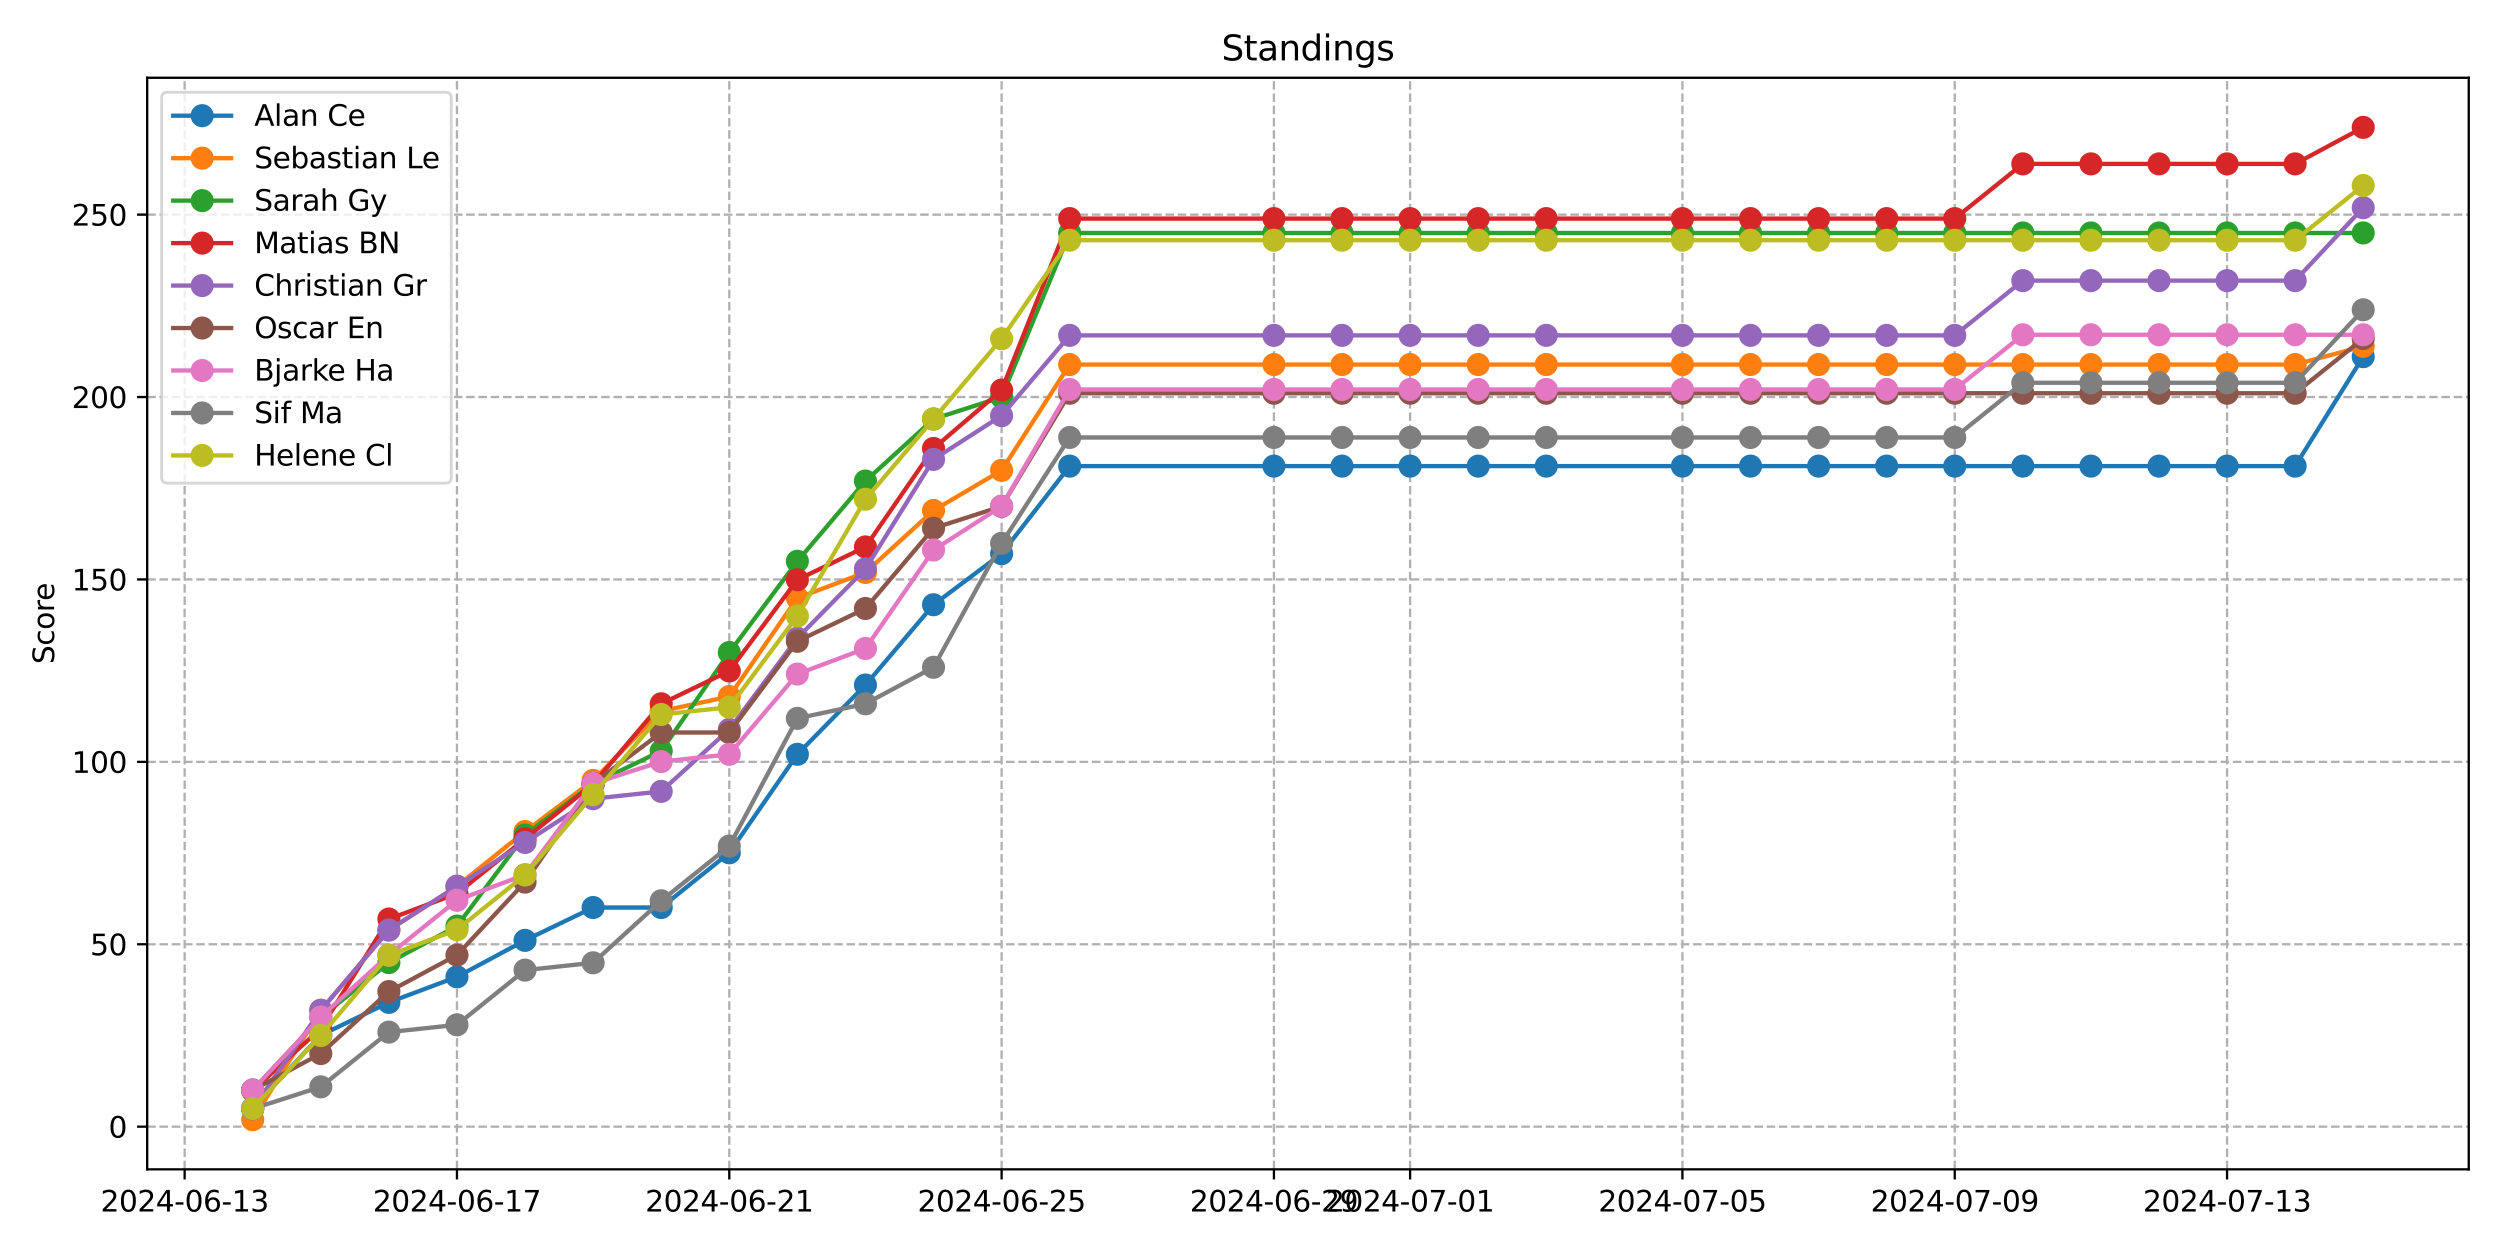 <?xml version="1.0" encoding="utf-8" standalone="no"?>
<!DOCTYPE svg PUBLIC "-//W3C//DTD SVG 1.1//EN"
  "http://www.w3.org/Graphics/SVG/1.1/DTD/svg11.dtd">
<svg xmlns:xlink="http://www.w3.org/1999/xlink" width="864pt" height="432pt" viewBox="0 0 864 432" xmlns="http://www.w3.org/2000/svg" version="1.1">
 <defs>
  <style type="text/css">*{stroke-linejoin: round; stroke-linecap: butt}</style>
 </defs>
 <g id="figure_1">
  <g id="patch_1">
   <path d="M 0 432 
L 864 432 
L 864 0 
L 0 0 
z
" style="fill: #ffffff"/>
  </g>
  <g id="axes_1">
   <g id="patch_2">
    <path d="M 50.87 404.12 
L 853.2 404.12 
L 853.2 26.88 
L 50.87 26.88 
z
" style="fill: #ffffff"/>
   </g>
   <g id="matplotlib.axis_1">
    <g id="xtick_1">
     <g id="line2d_1">
      <path d="M 63.811 404.12 
L 63.811 26.88 
" clip-path="url(#p540b2e4d58)" style="fill: none; stroke-dasharray: 2.96,1.28; stroke-dashoffset: 0; stroke: #b0b0b0; stroke-width: 0.8"/>
     </g>
     <g id="line2d_2">
      <defs>
       <path id="m8321c526a5" d="M 0 0 
L 0 3.5 
" style="stroke: #000000; stroke-width: 0.8"/>
      </defs>
      <g>
       <use xlink:href="#m8321c526a5" x="63.811" y="404.12" style="stroke: #000000; stroke-width: 0.8"/>
      </g>
     </g>
     <g id="text_1">
      <!-- 2024-06-13 -->
      <g transform="translate(34.753 418.718) scale(0.1 -0.1)">
       <defs>
        <path id="DejaVuSans-32" d="M 1228 531 
L 3431 531 
L 3431 0 
L 469 0 
L 469 531 
Q 828 903 1448 1529 
Q 2069 2156 2228 2338 
Q 2531 2678 2651 2914 
Q 2772 3150 2772 3378 
Q 2772 3750 2511 3984 
Q 2250 4219 1831 4219 
Q 1534 4219 1204 4116 
Q 875 4013 500 3803 
L 500 4441 
Q 881 4594 1212 4672 
Q 1544 4750 1819 4750 
Q 2544 4750 2975 4387 
Q 3406 4025 3406 3419 
Q 3406 3131 3298 2873 
Q 3191 2616 2906 2266 
Q 2828 2175 2409 1742 
Q 1991 1309 1228 531 
z
" transform="scale(0.016)"/>
        <path id="DejaVuSans-30" d="M 2034 4250 
Q 1547 4250 1301 3770 
Q 1056 3291 1056 2328 
Q 1056 1369 1301 889 
Q 1547 409 2034 409 
Q 2525 409 2770 889 
Q 3016 1369 3016 2328 
Q 3016 3291 2770 3770 
Q 2525 4250 2034 4250 
z
M 2034 4750 
Q 2819 4750 3233 4129 
Q 3647 3509 3647 2328 
Q 3647 1150 3233 529 
Q 2819 -91 2034 -91 
Q 1250 -91 836 529 
Q 422 1150 422 2328 
Q 422 3509 836 4129 
Q 1250 4750 2034 4750 
z
" transform="scale(0.016)"/>
        <path id="DejaVuSans-34" d="M 2419 4116 
L 825 1625 
L 2419 1625 
L 2419 4116 
z
M 2253 4666 
L 3047 4666 
L 3047 1625 
L 3713 1625 
L 3713 1100 
L 3047 1100 
L 3047 0 
L 2419 0 
L 2419 1100 
L 313 1100 
L 313 1709 
L 2253 4666 
z
" transform="scale(0.016)"/>
        <path id="DejaVuSans-2d" d="M 313 2009 
L 1997 2009 
L 1997 1497 
L 313 1497 
L 313 2009 
z
" transform="scale(0.016)"/>
        <path id="DejaVuSans-36" d="M 2113 2584 
Q 1688 2584 1439 2293 
Q 1191 2003 1191 1497 
Q 1191 994 1439 701 
Q 1688 409 2113 409 
Q 2538 409 2786 701 
Q 3034 994 3034 1497 
Q 3034 2003 2786 2293 
Q 2538 2584 2113 2584 
z
M 3366 4563 
L 3366 3988 
Q 3128 4100 2886 4159 
Q 2644 4219 2406 4219 
Q 1781 4219 1451 3797 
Q 1122 3375 1075 2522 
Q 1259 2794 1537 2939 
Q 1816 3084 2150 3084 
Q 2853 3084 3261 2657 
Q 3669 2231 3669 1497 
Q 3669 778 3244 343 
Q 2819 -91 2113 -91 
Q 1303 -91 875 529 
Q 447 1150 447 2328 
Q 447 3434 972 4092 
Q 1497 4750 2381 4750 
Q 2619 4750 2861 4703 
Q 3103 4656 3366 4563 
z
" transform="scale(0.016)"/>
        <path id="DejaVuSans-31" d="M 794 531 
L 1825 531 
L 1825 4091 
L 703 3866 
L 703 4441 
L 1819 4666 
L 2450 4666 
L 2450 531 
L 3481 531 
L 3481 0 
L 794 0 
L 794 531 
z
" transform="scale(0.016)"/>
        <path id="DejaVuSans-33" d="M 2597 2516 
Q 3050 2419 3304 2112 
Q 3559 1806 3559 1356 
Q 3559 666 3084 287 
Q 2609 -91 1734 -91 
Q 1441 -91 1130 -33 
Q 819 25 488 141 
L 488 750 
Q 750 597 1062 519 
Q 1375 441 1716 441 
Q 2309 441 2620 675 
Q 2931 909 2931 1356 
Q 2931 1769 2642 2001 
Q 2353 2234 1838 2234 
L 1294 2234 
L 1294 2753 
L 1863 2753 
Q 2328 2753 2575 2939 
Q 2822 3125 2822 3475 
Q 2822 3834 2567 4026 
Q 2313 4219 1838 4219 
Q 1578 4219 1281 4162 
Q 984 4106 628 3988 
L 628 4550 
Q 988 4650 1302 4700 
Q 1616 4750 1894 4750 
Q 2613 4750 3031 4423 
Q 3450 4097 3450 3541 
Q 3450 3153 3228 2886 
Q 3006 2619 2597 2516 
z
" transform="scale(0.016)"/>
       </defs>
       <use xlink:href="#DejaVuSans-32"/>
       <use xlink:href="#DejaVuSans-30" x="63.623"/>
       <use xlink:href="#DejaVuSans-32" x="127.246"/>
       <use xlink:href="#DejaVuSans-34" x="190.869"/>
       <use xlink:href="#DejaVuSans-2d" x="254.492"/>
       <use xlink:href="#DejaVuSans-30" x="290.576"/>
       <use xlink:href="#DejaVuSans-36" x="354.199"/>
       <use xlink:href="#DejaVuSans-2d" x="417.822"/>
       <use xlink:href="#DejaVuSans-31" x="453.906"/>
       <use xlink:href="#DejaVuSans-33" x="517.529"/>
      </g>
     </g>
    </g>
    <g id="xtick_2">
     <g id="line2d_3">
      <path d="M 157.926 404.12 
L 157.926 26.88 
" clip-path="url(#p540b2e4d58)" style="fill: none; stroke-dasharray: 2.96,1.28; stroke-dashoffset: 0; stroke: #b0b0b0; stroke-width: 0.8"/>
     </g>
     <g id="line2d_4">
      <g>
       <use xlink:href="#m8321c526a5" x="157.926" y="404.12" style="stroke: #000000; stroke-width: 0.8"/>
      </g>
     </g>
     <g id="text_2">
      <!-- 2024-06-17 -->
      <g transform="translate(128.868 418.718) scale(0.1 -0.1)">
       <defs>
        <path id="DejaVuSans-37" d="M 525 4666 
L 3525 4666 
L 3525 4397 
L 1831 0 
L 1172 0 
L 2766 4134 
L 525 4134 
L 525 4666 
z
" transform="scale(0.016)"/>
       </defs>
       <use xlink:href="#DejaVuSans-32"/>
       <use xlink:href="#DejaVuSans-30" x="63.623"/>
       <use xlink:href="#DejaVuSans-32" x="127.246"/>
       <use xlink:href="#DejaVuSans-34" x="190.869"/>
       <use xlink:href="#DejaVuSans-2d" x="254.492"/>
       <use xlink:href="#DejaVuSans-30" x="290.576"/>
       <use xlink:href="#DejaVuSans-36" x="354.199"/>
       <use xlink:href="#DejaVuSans-2d" x="417.822"/>
       <use xlink:href="#DejaVuSans-31" x="453.906"/>
       <use xlink:href="#DejaVuSans-37" x="517.529"/>
      </g>
     </g>
    </g>
    <g id="xtick_3">
     <g id="line2d_5">
      <path d="M 252.041 404.12 
L 252.041 26.88 
" clip-path="url(#p540b2e4d58)" style="fill: none; stroke-dasharray: 2.96,1.28; stroke-dashoffset: 0; stroke: #b0b0b0; stroke-width: 0.8"/>
     </g>
     <g id="line2d_6">
      <g>
       <use xlink:href="#m8321c526a5" x="252.041" y="404.12" style="stroke: #000000; stroke-width: 0.8"/>
      </g>
     </g>
     <g id="text_3">
      <!-- 2024-06-21 -->
      <g transform="translate(222.983 418.718) scale(0.1 -0.1)">
       <use xlink:href="#DejaVuSans-32"/>
       <use xlink:href="#DejaVuSans-30" x="63.623"/>
       <use xlink:href="#DejaVuSans-32" x="127.246"/>
       <use xlink:href="#DejaVuSans-34" x="190.869"/>
       <use xlink:href="#DejaVuSans-2d" x="254.492"/>
       <use xlink:href="#DejaVuSans-30" x="290.576"/>
       <use xlink:href="#DejaVuSans-36" x="354.199"/>
       <use xlink:href="#DejaVuSans-2d" x="417.822"/>
       <use xlink:href="#DejaVuSans-32" x="453.906"/>
       <use xlink:href="#DejaVuSans-31" x="517.529"/>
      </g>
     </g>
    </g>
    <g id="xtick_4">
     <g id="line2d_7">
      <path d="M 346.156 404.12 
L 346.156 26.88 
" clip-path="url(#p540b2e4d58)" style="fill: none; stroke-dasharray: 2.96,1.28; stroke-dashoffset: 0; stroke: #b0b0b0; stroke-width: 0.8"/>
     </g>
     <g id="line2d_8">
      <g>
       <use xlink:href="#m8321c526a5" x="346.156" y="404.12" style="stroke: #000000; stroke-width: 0.8"/>
      </g>
     </g>
     <g id="text_4">
      <!-- 2024-06-25 -->
      <g transform="translate(317.098 418.718) scale(0.1 -0.1)">
       <defs>
        <path id="DejaVuSans-35" d="M 691 4666 
L 3169 4666 
L 3169 4134 
L 1269 4134 
L 1269 2991 
Q 1406 3038 1543 3061 
Q 1681 3084 1819 3084 
Q 2600 3084 3056 2656 
Q 3513 2228 3513 1497 
Q 3513 744 3044 326 
Q 2575 -91 1722 -91 
Q 1428 -91 1123 -41 
Q 819 9 494 109 
L 494 744 
Q 775 591 1075 516 
Q 1375 441 1709 441 
Q 2250 441 2565 725 
Q 2881 1009 2881 1497 
Q 2881 1984 2565 2268 
Q 2250 2553 1709 2553 
Q 1456 2553 1204 2497 
Q 953 2441 691 2322 
L 691 4666 
z
" transform="scale(0.016)"/>
       </defs>
       <use xlink:href="#DejaVuSans-32"/>
       <use xlink:href="#DejaVuSans-30" x="63.623"/>
       <use xlink:href="#DejaVuSans-32" x="127.246"/>
       <use xlink:href="#DejaVuSans-34" x="190.869"/>
       <use xlink:href="#DejaVuSans-2d" x="254.492"/>
       <use xlink:href="#DejaVuSans-30" x="290.576"/>
       <use xlink:href="#DejaVuSans-36" x="354.199"/>
       <use xlink:href="#DejaVuSans-2d" x="417.822"/>
       <use xlink:href="#DejaVuSans-32" x="453.906"/>
       <use xlink:href="#DejaVuSans-35" x="517.529"/>
      </g>
     </g>
    </g>
    <g id="xtick_5">
     <g id="line2d_9">
      <path d="M 440.271 404.12 
L 440.271 26.88 
" clip-path="url(#p540b2e4d58)" style="fill: none; stroke-dasharray: 2.96,1.28; stroke-dashoffset: 0; stroke: #b0b0b0; stroke-width: 0.8"/>
     </g>
     <g id="line2d_10">
      <g>
       <use xlink:href="#m8321c526a5" x="440.271" y="404.12" style="stroke: #000000; stroke-width: 0.8"/>
      </g>
     </g>
     <g id="text_5">
      <!-- 2024-06-29 -->
      <g transform="translate(411.213 418.718) scale(0.1 -0.1)">
       <defs>
        <path id="DejaVuSans-39" d="M 703 97 
L 703 672 
Q 941 559 1184 500 
Q 1428 441 1663 441 
Q 2288 441 2617 861 
Q 2947 1281 2994 2138 
Q 2813 1869 2534 1725 
Q 2256 1581 1919 1581 
Q 1219 1581 811 2004 
Q 403 2428 403 3163 
Q 403 3881 828 4315 
Q 1253 4750 1959 4750 
Q 2769 4750 3195 4129 
Q 3622 3509 3622 2328 
Q 3622 1225 3098 567 
Q 2575 -91 1691 -91 
Q 1453 -91 1209 -44 
Q 966 3 703 97 
z
M 1959 2075 
Q 2384 2075 2632 2365 
Q 2881 2656 2881 3163 
Q 2881 3666 2632 3958 
Q 2384 4250 1959 4250 
Q 1534 4250 1286 3958 
Q 1038 3666 1038 3163 
Q 1038 2656 1286 2365 
Q 1534 2075 1959 2075 
z
" transform="scale(0.016)"/>
       </defs>
       <use xlink:href="#DejaVuSans-32"/>
       <use xlink:href="#DejaVuSans-30" x="63.623"/>
       <use xlink:href="#DejaVuSans-32" x="127.246"/>
       <use xlink:href="#DejaVuSans-34" x="190.869"/>
       <use xlink:href="#DejaVuSans-2d" x="254.492"/>
       <use xlink:href="#DejaVuSans-30" x="290.576"/>
       <use xlink:href="#DejaVuSans-36" x="354.199"/>
       <use xlink:href="#DejaVuSans-2d" x="417.822"/>
       <use xlink:href="#DejaVuSans-32" x="453.906"/>
       <use xlink:href="#DejaVuSans-39" x="517.529"/>
      </g>
     </g>
    </g>
    <g id="xtick_6">
     <g id="line2d_11">
      <path d="M 487.328 404.12 
L 487.328 26.88 
" clip-path="url(#p540b2e4d58)" style="fill: none; stroke-dasharray: 2.96,1.28; stroke-dashoffset: 0; stroke: #b0b0b0; stroke-width: 0.8"/>
     </g>
     <g id="line2d_12">
      <g>
       <use xlink:href="#m8321c526a5" x="487.328" y="404.12" style="stroke: #000000; stroke-width: 0.8"/>
      </g>
     </g>
     <g id="text_6">
      <!-- 2024-07-01 -->
      <g transform="translate(458.27 418.718) scale(0.1 -0.1)">
       <use xlink:href="#DejaVuSans-32"/>
       <use xlink:href="#DejaVuSans-30" x="63.623"/>
       <use xlink:href="#DejaVuSans-32" x="127.246"/>
       <use xlink:href="#DejaVuSans-34" x="190.869"/>
       <use xlink:href="#DejaVuSans-2d" x="254.492"/>
       <use xlink:href="#DejaVuSans-30" x="290.576"/>
       <use xlink:href="#DejaVuSans-37" x="354.199"/>
       <use xlink:href="#DejaVuSans-2d" x="417.822"/>
       <use xlink:href="#DejaVuSans-30" x="453.906"/>
       <use xlink:href="#DejaVuSans-31" x="517.529"/>
      </g>
     </g>
    </g>
    <g id="xtick_7">
     <g id="line2d_13">
      <path d="M 581.443 404.12 
L 581.443 26.88 
" clip-path="url(#p540b2e4d58)" style="fill: none; stroke-dasharray: 2.96,1.28; stroke-dashoffset: 0; stroke: #b0b0b0; stroke-width: 0.8"/>
     </g>
     <g id="line2d_14">
      <g>
       <use xlink:href="#m8321c526a5" x="581.443" y="404.12" style="stroke: #000000; stroke-width: 0.8"/>
      </g>
     </g>
     <g id="text_7">
      <!-- 2024-07-05 -->
      <g transform="translate(552.385 418.718) scale(0.1 -0.1)">
       <use xlink:href="#DejaVuSans-32"/>
       <use xlink:href="#DejaVuSans-30" x="63.623"/>
       <use xlink:href="#DejaVuSans-32" x="127.246"/>
       <use xlink:href="#DejaVuSans-34" x="190.869"/>
       <use xlink:href="#DejaVuSans-2d" x="254.492"/>
       <use xlink:href="#DejaVuSans-30" x="290.576"/>
       <use xlink:href="#DejaVuSans-37" x="354.199"/>
       <use xlink:href="#DejaVuSans-2d" x="417.822"/>
       <use xlink:href="#DejaVuSans-30" x="453.906"/>
       <use xlink:href="#DejaVuSans-35" x="517.529"/>
      </g>
     </g>
    </g>
    <g id="xtick_8">
     <g id="line2d_15">
      <path d="M 675.558 404.12 
L 675.558 26.88 
" clip-path="url(#p540b2e4d58)" style="fill: none; stroke-dasharray: 2.96,1.28; stroke-dashoffset: 0; stroke: #b0b0b0; stroke-width: 0.8"/>
     </g>
     <g id="line2d_16">
      <g>
       <use xlink:href="#m8321c526a5" x="675.558" y="404.12" style="stroke: #000000; stroke-width: 0.8"/>
      </g>
     </g>
     <g id="text_8">
      <!-- 2024-07-09 -->
      <g transform="translate(646.5 418.718) scale(0.1 -0.1)">
       <use xlink:href="#DejaVuSans-32"/>
       <use xlink:href="#DejaVuSans-30" x="63.623"/>
       <use xlink:href="#DejaVuSans-32" x="127.246"/>
       <use xlink:href="#DejaVuSans-34" x="190.869"/>
       <use xlink:href="#DejaVuSans-2d" x="254.492"/>
       <use xlink:href="#DejaVuSans-30" x="290.576"/>
       <use xlink:href="#DejaVuSans-37" x="354.199"/>
       <use xlink:href="#DejaVuSans-2d" x="417.822"/>
       <use xlink:href="#DejaVuSans-30" x="453.906"/>
       <use xlink:href="#DejaVuSans-39" x="517.529"/>
      </g>
     </g>
    </g>
    <g id="xtick_9">
     <g id="line2d_17">
      <path d="M 769.673 404.12 
L 769.673 26.88 
" clip-path="url(#p540b2e4d58)" style="fill: none; stroke-dasharray: 2.96,1.28; stroke-dashoffset: 0; stroke: #b0b0b0; stroke-width: 0.8"/>
     </g>
     <g id="line2d_18">
      <g>
       <use xlink:href="#m8321c526a5" x="769.673" y="404.12" style="stroke: #000000; stroke-width: 0.8"/>
      </g>
     </g>
     <g id="text_9">
      <!-- 2024-07-13 -->
      <g transform="translate(740.615 418.718) scale(0.1 -0.1)">
       <use xlink:href="#DejaVuSans-32"/>
       <use xlink:href="#DejaVuSans-30" x="63.623"/>
       <use xlink:href="#DejaVuSans-32" x="127.246"/>
       <use xlink:href="#DejaVuSans-34" x="190.869"/>
       <use xlink:href="#DejaVuSans-2d" x="254.492"/>
       <use xlink:href="#DejaVuSans-30" x="290.576"/>
       <use xlink:href="#DejaVuSans-37" x="354.199"/>
       <use xlink:href="#DejaVuSans-2d" x="417.822"/>
       <use xlink:href="#DejaVuSans-31" x="453.906"/>
       <use xlink:href="#DejaVuSans-33" x="517.529"/>
      </g>
     </g>
    </g>
   </g>
   <g id="matplotlib.axis_2">
    <g id="ytick_1">
     <g id="line2d_19">
      <path d="M 50.87 389.379 
L 853.2 389.379 
" clip-path="url(#p540b2e4d58)" style="fill: none; stroke-dasharray: 2.96,1.28; stroke-dashoffset: 0; stroke: #b0b0b0; stroke-width: 0.8"/>
     </g>
     <g id="line2d_20">
      <defs>
       <path id="md88cd7bf2f" d="M 0 0 
L -3.5 0 
" style="stroke: #000000; stroke-width: 0.8"/>
      </defs>
      <g>
       <use xlink:href="#md88cd7bf2f" x="50.87" y="389.379" style="stroke: #000000; stroke-width: 0.8"/>
      </g>
     </g>
     <g id="text_10">
      <!-- 0 -->
      <g transform="translate(37.508 393.178) scale(0.1 -0.1)">
       <use xlink:href="#DejaVuSans-30"/>
      </g>
     </g>
    </g>
    <g id="ytick_2">
     <g id="line2d_21">
      <path d="M 50.87 326.338 
L 853.2 326.338 
" clip-path="url(#p540b2e4d58)" style="fill: none; stroke-dasharray: 2.96,1.28; stroke-dashoffset: 0; stroke: #b0b0b0; stroke-width: 0.8"/>
     </g>
     <g id="line2d_22">
      <g>
       <use xlink:href="#md88cd7bf2f" x="50.87" y="326.338" style="stroke: #000000; stroke-width: 0.8"/>
      </g>
     </g>
     <g id="text_11">
      <!-- 50 -->
      <g transform="translate(31.145 330.138) scale(0.1 -0.1)">
       <use xlink:href="#DejaVuSans-35"/>
       <use xlink:href="#DejaVuSans-30" x="63.623"/>
      </g>
     </g>
    </g>
    <g id="ytick_3">
     <g id="line2d_23">
      <path d="M 50.87 263.298 
L 853.2 263.298 
" clip-path="url(#p540b2e4d58)" style="fill: none; stroke-dasharray: 2.96,1.28; stroke-dashoffset: 0; stroke: #b0b0b0; stroke-width: 0.8"/>
     </g>
     <g id="line2d_24">
      <g>
       <use xlink:href="#md88cd7bf2f" x="50.87" y="263.298" style="stroke: #000000; stroke-width: 0.8"/>
      </g>
     </g>
     <g id="text_12">
      <!-- 100 -->
      <g transform="translate(24.782 267.097) scale(0.1 -0.1)">
       <use xlink:href="#DejaVuSans-31"/>
       <use xlink:href="#DejaVuSans-30" x="63.623"/>
       <use xlink:href="#DejaVuSans-30" x="127.246"/>
      </g>
     </g>
    </g>
    <g id="ytick_4">
     <g id="line2d_25">
      <path d="M 50.87 200.258 
L 853.2 200.258 
" clip-path="url(#p540b2e4d58)" style="fill: none; stroke-dasharray: 2.96,1.28; stroke-dashoffset: 0; stroke: #b0b0b0; stroke-width: 0.8"/>
     </g>
     <g id="line2d_26">
      <g>
       <use xlink:href="#md88cd7bf2f" x="50.87" y="200.258" style="stroke: #000000; stroke-width: 0.8"/>
      </g>
     </g>
     <g id="text_13">
      <!-- 150 -->
      <g transform="translate(24.782 204.057) scale(0.1 -0.1)">
       <use xlink:href="#DejaVuSans-31"/>
       <use xlink:href="#DejaVuSans-35" x="63.623"/>
       <use xlink:href="#DejaVuSans-30" x="127.246"/>
      </g>
     </g>
    </g>
    <g id="ytick_5">
     <g id="line2d_27">
      <path d="M 50.87 137.217 
L 853.2 137.217 
" clip-path="url(#p540b2e4d58)" style="fill: none; stroke-dasharray: 2.96,1.28; stroke-dashoffset: 0; stroke: #b0b0b0; stroke-width: 0.8"/>
     </g>
     <g id="line2d_28">
      <g>
       <use xlink:href="#md88cd7bf2f" x="50.87" y="137.217" style="stroke: #000000; stroke-width: 0.8"/>
      </g>
     </g>
     <g id="text_14">
      <!-- 200 -->
      <g transform="translate(24.782 141.017) scale(0.1 -0.1)">
       <use xlink:href="#DejaVuSans-32"/>
       <use xlink:href="#DejaVuSans-30" x="63.623"/>
       <use xlink:href="#DejaVuSans-30" x="127.246"/>
      </g>
     </g>
    </g>
    <g id="ytick_6">
     <g id="line2d_29">
      <path d="M 50.87 74.177 
L 853.2 74.177 
" clip-path="url(#p540b2e4d58)" style="fill: none; stroke-dasharray: 2.96,1.28; stroke-dashoffset: 0; stroke: #b0b0b0; stroke-width: 0.8"/>
     </g>
     <g id="line2d_30">
      <g>
       <use xlink:href="#md88cd7bf2f" x="50.87" y="74.177" style="stroke: #000000; stroke-width: 0.8"/>
      </g>
     </g>
     <g id="text_15">
      <!-- 250 -->
      <g transform="translate(24.782 77.976) scale(0.1 -0.1)">
       <use xlink:href="#DejaVuSans-32"/>
       <use xlink:href="#DejaVuSans-35" x="63.623"/>
       <use xlink:href="#DejaVuSans-30" x="127.246"/>
      </g>
     </g>
    </g>
    <g id="text_16">
     <!-- Score -->
     <g transform="translate(18.703 229.502) rotate(-90) scale(0.1 -0.1)">
      <defs>
       <path id="DejaVuSans-53" d="M 3425 4513 
L 3425 3897 
Q 3066 4069 2747 4153 
Q 2428 4238 2131 4238 
Q 1616 4238 1336 4038 
Q 1056 3838 1056 3469 
Q 1056 3159 1242 3001 
Q 1428 2844 1947 2747 
L 2328 2669 
Q 3034 2534 3370 2195 
Q 3706 1856 3706 1288 
Q 3706 609 3251 259 
Q 2797 -91 1919 -91 
Q 1588 -91 1214 -16 
Q 841 59 441 206 
L 441 856 
Q 825 641 1194 531 
Q 1563 422 1919 422 
Q 2459 422 2753 634 
Q 3047 847 3047 1241 
Q 3047 1584 2836 1778 
Q 2625 1972 2144 2069 
L 1759 2144 
Q 1053 2284 737 2584 
Q 422 2884 422 3419 
Q 422 4038 858 4394 
Q 1294 4750 2059 4750 
Q 2388 4750 2728 4690 
Q 3069 4631 3425 4513 
z
" transform="scale(0.016)"/>
       <path id="DejaVuSans-63" d="M 3122 3366 
L 3122 2828 
Q 2878 2963 2633 3030 
Q 2388 3097 2138 3097 
Q 1578 3097 1268 2742 
Q 959 2388 959 1747 
Q 959 1106 1268 751 
Q 1578 397 2138 397 
Q 2388 397 2633 464 
Q 2878 531 3122 666 
L 3122 134 
Q 2881 22 2623 -34 
Q 2366 -91 2075 -91 
Q 1284 -91 818 406 
Q 353 903 353 1747 
Q 353 2603 823 3093 
Q 1294 3584 2113 3584 
Q 2378 3584 2631 3529 
Q 2884 3475 3122 3366 
z
" transform="scale(0.016)"/>
       <path id="DejaVuSans-6f" d="M 1959 3097 
Q 1497 3097 1228 2736 
Q 959 2375 959 1747 
Q 959 1119 1226 758 
Q 1494 397 1959 397 
Q 2419 397 2687 759 
Q 2956 1122 2956 1747 
Q 2956 2369 2687 2733 
Q 2419 3097 1959 3097 
z
M 1959 3584 
Q 2709 3584 3137 3096 
Q 3566 2609 3566 1747 
Q 3566 888 3137 398 
Q 2709 -91 1959 -91 
Q 1206 -91 779 398 
Q 353 888 353 1747 
Q 353 2609 779 3096 
Q 1206 3584 1959 3584 
z
" transform="scale(0.016)"/>
       <path id="DejaVuSans-72" d="M 2631 2963 
Q 2534 3019 2420 3045 
Q 2306 3072 2169 3072 
Q 1681 3072 1420 2755 
Q 1159 2438 1159 1844 
L 1159 0 
L 581 0 
L 581 3500 
L 1159 3500 
L 1159 2956 
Q 1341 3275 1631 3429 
Q 1922 3584 2338 3584 
Q 2397 3584 2469 3576 
Q 2541 3569 2628 3553 
L 2631 2963 
z
" transform="scale(0.016)"/>
       <path id="DejaVuSans-65" d="M 3597 1894 
L 3597 1613 
L 953 1613 
Q 991 1019 1311 708 
Q 1631 397 2203 397 
Q 2534 397 2845 478 
Q 3156 559 3463 722 
L 3463 178 
Q 3153 47 2828 -22 
Q 2503 -91 2169 -91 
Q 1331 -91 842 396 
Q 353 884 353 1716 
Q 353 2575 817 3079 
Q 1281 3584 2069 3584 
Q 2775 3584 3186 3129 
Q 3597 2675 3597 1894 
z
M 3022 2063 
Q 3016 2534 2758 2815 
Q 2500 3097 2075 3097 
Q 1594 3097 1305 2825 
Q 1016 2553 972 2059 
L 3022 2063 
z
" transform="scale(0.016)"/>
      </defs>
      <use xlink:href="#DejaVuSans-53"/>
      <use xlink:href="#DejaVuSans-63" x="63.477"/>
      <use xlink:href="#DejaVuSans-6f" x="118.457"/>
      <use xlink:href="#DejaVuSans-72" x="179.639"/>
      <use xlink:href="#DejaVuSans-65" x="218.502"/>
     </g>
    </g>
   </g>
   <g id="line2d_31">
    <path d="M 87.34 382.988 
L 110.868 357.772 
L 134.397 346.424 
L 157.926 337.599 
L 181.455 324.991 
L 204.983 313.644 
L 228.512 313.644 
L 252.041 294.731 
L 275.569 260.69 
L 299.098 236.734 
L 322.627 208.997 
L 346.156 191.345 
L 369.684 161.086 
L 440.271 161.086 
L 463.799 161.086 
L 487.328 161.086 
L 510.857 161.086 
L 534.386 161.086 
L 581.443 161.086 
L 604.972 161.086 
L 628.501 161.086 
L 652.029 161.086 
L 675.558 161.086 
L 699.087 161.086 
L 722.615 161.086 
L 746.144 161.086 
L 769.673 161.086 
L 793.202 161.086 
L 816.73 123.262 
" clip-path="url(#p540b2e4d58)" style="fill: none; stroke: #1f77b4; stroke-width: 1.5; stroke-linecap: square"/>
    <defs>
     <path id="mc6fac402e7" d="M 0 3.5 
C 0.928 3.5 1.819 3.131 2.475 2.475 
C 3.131 1.819 3.5 0.928 3.5 0 
C 3.5 -0.928 3.131 -1.819 2.475 -2.475 
C 1.819 -3.131 0.928 -3.5 0 -3.5 
C -0.928 -3.5 -1.819 -3.131 -2.475 -2.475 
C -3.131 -1.819 -3.5 -0.928 -3.5 0 
C -3.5 0.928 -3.131 1.819 -2.475 2.475 
C -1.819 3.131 -0.928 3.5 0 3.5 
z
" style="stroke: #1f77b4"/>
    </defs>
    <g clip-path="url(#p540b2e4d58)">
     <use xlink:href="#mc6fac402e7" x="87.34" y="382.988" style="fill: #1f77b4; stroke: #1f77b4"/>
     <use xlink:href="#mc6fac402e7" x="110.868" y="357.772" style="fill: #1f77b4; stroke: #1f77b4"/>
     <use xlink:href="#mc6fac402e7" x="134.397" y="346.424" style="fill: #1f77b4; stroke: #1f77b4"/>
     <use xlink:href="#mc6fac402e7" x="157.926" y="337.599" style="fill: #1f77b4; stroke: #1f77b4"/>
     <use xlink:href="#mc6fac402e7" x="181.455" y="324.991" style="fill: #1f77b4; stroke: #1f77b4"/>
     <use xlink:href="#mc6fac402e7" x="204.983" y="313.644" style="fill: #1f77b4; stroke: #1f77b4"/>
     <use xlink:href="#mc6fac402e7" x="228.512" y="313.644" style="fill: #1f77b4; stroke: #1f77b4"/>
     <use xlink:href="#mc6fac402e7" x="252.041" y="294.731" style="fill: #1f77b4; stroke: #1f77b4"/>
     <use xlink:href="#mc6fac402e7" x="275.569" y="260.69" style="fill: #1f77b4; stroke: #1f77b4"/>
     <use xlink:href="#mc6fac402e7" x="299.098" y="236.734" style="fill: #1f77b4; stroke: #1f77b4"/>
     <use xlink:href="#mc6fac402e7" x="322.627" y="208.997" style="fill: #1f77b4; stroke: #1f77b4"/>
     <use xlink:href="#mc6fac402e7" x="346.156" y="191.345" style="fill: #1f77b4; stroke: #1f77b4"/>
     <use xlink:href="#mc6fac402e7" x="369.684" y="161.086" style="fill: #1f77b4; stroke: #1f77b4"/>
     <use xlink:href="#mc6fac402e7" x="440.271" y="161.086" style="fill: #1f77b4; stroke: #1f77b4"/>
     <use xlink:href="#mc6fac402e7" x="463.799" y="161.086" style="fill: #1f77b4; stroke: #1f77b4"/>
     <use xlink:href="#mc6fac402e7" x="487.328" y="161.086" style="fill: #1f77b4; stroke: #1f77b4"/>
     <use xlink:href="#mc6fac402e7" x="510.857" y="161.086" style="fill: #1f77b4; stroke: #1f77b4"/>
     <use xlink:href="#mc6fac402e7" x="534.386" y="161.086" style="fill: #1f77b4; stroke: #1f77b4"/>
     <use xlink:href="#mc6fac402e7" x="581.443" y="161.086" style="fill: #1f77b4; stroke: #1f77b4"/>
     <use xlink:href="#mc6fac402e7" x="604.972" y="161.086" style="fill: #1f77b4; stroke: #1f77b4"/>
     <use xlink:href="#mc6fac402e7" x="628.501" y="161.086" style="fill: #1f77b4; stroke: #1f77b4"/>
     <use xlink:href="#mc6fac402e7" x="652.029" y="161.086" style="fill: #1f77b4; stroke: #1f77b4"/>
     <use xlink:href="#mc6fac402e7" x="675.558" y="161.086" style="fill: #1f77b4; stroke: #1f77b4"/>
     <use xlink:href="#mc6fac402e7" x="699.087" y="161.086" style="fill: #1f77b4; stroke: #1f77b4"/>
     <use xlink:href="#mc6fac402e7" x="722.615" y="161.086" style="fill: #1f77b4; stroke: #1f77b4"/>
     <use xlink:href="#mc6fac402e7" x="746.144" y="161.086" style="fill: #1f77b4; stroke: #1f77b4"/>
     <use xlink:href="#mc6fac402e7" x="769.673" y="161.086" style="fill: #1f77b4; stroke: #1f77b4"/>
     <use xlink:href="#mc6fac402e7" x="793.202" y="161.086" style="fill: #1f77b4; stroke: #1f77b4"/>
     <use xlink:href="#mc6fac402e7" x="816.73" y="123.262" style="fill: #1f77b4; stroke: #1f77b4"/>
    </g>
   </g>
   <g id="line2d_32">
    <path d="M 87.34 386.973 
L 110.868 349.149 
L 134.397 321.411 
L 157.926 306.281 
L 181.455 287.369 
L 204.983 269.718 
L 228.512 245.762 
L 252.041 240.719 
L 275.569 206.677 
L 299.098 197.852 
L 322.627 176.418 
L 346.156 162.549 
L 369.684 125.986 
L 440.271 125.986 
L 463.799 125.986 
L 487.328 125.986 
L 510.857 125.986 
L 534.386 125.986 
L 581.443 125.986 
L 604.972 125.986 
L 628.501 125.986 
L 652.029 125.986 
L 675.558 125.986 
L 699.087 125.986 
L 722.615 125.986 
L 746.144 125.986 
L 769.673 125.986 
L 793.202 125.986 
L 816.73 119.682 
" clip-path="url(#p540b2e4d58)" style="fill: none; stroke: #ff7f0e; stroke-width: 1.5; stroke-linecap: square"/>
    <defs>
     <path id="m48f0090b20" d="M 0 3.5 
C 0.928 3.5 1.819 3.131 2.475 2.475 
C 3.131 1.819 3.5 0.928 3.5 0 
C 3.5 -0.928 3.131 -1.819 2.475 -2.475 
C 1.819 -3.131 0.928 -3.5 0 -3.5 
C -0.928 -3.5 -1.819 -3.131 -2.475 -2.475 
C -3.131 -1.819 -3.5 -0.928 -3.5 0 
C -3.5 0.928 -3.131 1.819 -2.475 2.475 
C -1.819 3.131 -0.928 3.5 0 3.5 
z
" style="stroke: #ff7f0e"/>
    </defs>
    <g clip-path="url(#p540b2e4d58)">
     <use xlink:href="#m48f0090b20" x="87.34" y="386.973" style="fill: #ff7f0e; stroke: #ff7f0e"/>
     <use xlink:href="#m48f0090b20" x="110.868" y="349.149" style="fill: #ff7f0e; stroke: #ff7f0e"/>
     <use xlink:href="#m48f0090b20" x="134.397" y="321.411" style="fill: #ff7f0e; stroke: #ff7f0e"/>
     <use xlink:href="#m48f0090b20" x="157.926" y="306.281" style="fill: #ff7f0e; stroke: #ff7f0e"/>
     <use xlink:href="#m48f0090b20" x="181.455" y="287.369" style="fill: #ff7f0e; stroke: #ff7f0e"/>
     <use xlink:href="#m48f0090b20" x="204.983" y="269.718" style="fill: #ff7f0e; stroke: #ff7f0e"/>
     <use xlink:href="#m48f0090b20" x="228.512" y="245.762" style="fill: #ff7f0e; stroke: #ff7f0e"/>
     <use xlink:href="#m48f0090b20" x="252.041" y="240.719" style="fill: #ff7f0e; stroke: #ff7f0e"/>
     <use xlink:href="#m48f0090b20" x="275.569" y="206.677" style="fill: #ff7f0e; stroke: #ff7f0e"/>
     <use xlink:href="#m48f0090b20" x="299.098" y="197.852" style="fill: #ff7f0e; stroke: #ff7f0e"/>
     <use xlink:href="#m48f0090b20" x="322.627" y="176.418" style="fill: #ff7f0e; stroke: #ff7f0e"/>
     <use xlink:href="#m48f0090b20" x="346.156" y="162.549" style="fill: #ff7f0e; stroke: #ff7f0e"/>
     <use xlink:href="#m48f0090b20" x="369.684" y="125.986" style="fill: #ff7f0e; stroke: #ff7f0e"/>
     <use xlink:href="#m48f0090b20" x="440.271" y="125.986" style="fill: #ff7f0e; stroke: #ff7f0e"/>
     <use xlink:href="#m48f0090b20" x="463.799" y="125.986" style="fill: #ff7f0e; stroke: #ff7f0e"/>
     <use xlink:href="#m48f0090b20" x="487.328" y="125.986" style="fill: #ff7f0e; stroke: #ff7f0e"/>
     <use xlink:href="#m48f0090b20" x="510.857" y="125.986" style="fill: #ff7f0e; stroke: #ff7f0e"/>
     <use xlink:href="#m48f0090b20" x="534.386" y="125.986" style="fill: #ff7f0e; stroke: #ff7f0e"/>
     <use xlink:href="#m48f0090b20" x="581.443" y="125.986" style="fill: #ff7f0e; stroke: #ff7f0e"/>
     <use xlink:href="#m48f0090b20" x="604.972" y="125.986" style="fill: #ff7f0e; stroke: #ff7f0e"/>
     <use xlink:href="#m48f0090b20" x="628.501" y="125.986" style="fill: #ff7f0e; stroke: #ff7f0e"/>
     <use xlink:href="#m48f0090b20" x="652.029" y="125.986" style="fill: #ff7f0e; stroke: #ff7f0e"/>
     <use xlink:href="#m48f0090b20" x="675.558" y="125.986" style="fill: #ff7f0e; stroke: #ff7f0e"/>
     <use xlink:href="#m48f0090b20" x="699.087" y="125.986" style="fill: #ff7f0e; stroke: #ff7f0e"/>
     <use xlink:href="#m48f0090b20" x="722.615" y="125.986" style="fill: #ff7f0e; stroke: #ff7f0e"/>
     <use xlink:href="#m48f0090b20" x="746.144" y="125.986" style="fill: #ff7f0e; stroke: #ff7f0e"/>
     <use xlink:href="#m48f0090b20" x="769.673" y="125.986" style="fill: #ff7f0e; stroke: #ff7f0e"/>
     <use xlink:href="#m48f0090b20" x="793.202" y="125.986" style="fill: #ff7f0e; stroke: #ff7f0e"/>
     <use xlink:href="#m48f0090b20" x="816.73" y="119.682" style="fill: #ff7f0e; stroke: #ff7f0e"/>
    </g>
   </g>
   <g id="line2d_33">
    <path d="M 87.34 376.795 
L 110.868 351.579 
L 134.397 332.667 
L 157.926 320.059 
L 181.455 288.539 
L 204.983 270.887 
L 228.512 259.54 
L 252.041 225.498 
L 275.569 193.978 
L 299.098 166.24 
L 322.627 144.807 
L 346.156 137.242 
L 369.684 80.505 
L 440.271 80.505 
L 463.799 80.505 
L 487.328 80.505 
L 510.857 80.505 
L 534.386 80.505 
L 581.443 80.505 
L 604.972 80.505 
L 628.501 80.505 
L 652.029 80.505 
L 675.558 80.505 
L 699.087 80.505 
L 722.615 80.505 
L 746.144 80.505 
L 769.673 80.505 
L 793.202 80.505 
L 816.73 80.505 
" clip-path="url(#p540b2e4d58)" style="fill: none; stroke: #2ca02c; stroke-width: 1.5; stroke-linecap: square"/>
    <defs>
     <path id="mc284014ed9" d="M 0 3.5 
C 0.928 3.5 1.819 3.131 2.475 2.475 
C 3.131 1.819 3.5 0.928 3.5 0 
C 3.5 -0.928 3.131 -1.819 2.475 -2.475 
C 1.819 -3.131 0.928 -3.5 0 -3.5 
C -0.928 -3.5 -1.819 -3.131 -2.475 -2.475 
C -3.131 -1.819 -3.5 -0.928 -3.5 0 
C -3.5 0.928 -3.131 1.819 -2.475 2.475 
C -1.819 3.131 -0.928 3.5 0 3.5 
z
" style="stroke: #2ca02c"/>
    </defs>
    <g clip-path="url(#p540b2e4d58)">
     <use xlink:href="#mc284014ed9" x="87.34" y="376.795" style="fill: #2ca02c; stroke: #2ca02c"/>
     <use xlink:href="#mc284014ed9" x="110.868" y="351.579" style="fill: #2ca02c; stroke: #2ca02c"/>
     <use xlink:href="#mc284014ed9" x="134.397" y="332.667" style="fill: #2ca02c; stroke: #2ca02c"/>
     <use xlink:href="#mc284014ed9" x="157.926" y="320.059" style="fill: #2ca02c; stroke: #2ca02c"/>
     <use xlink:href="#mc284014ed9" x="181.455" y="288.539" style="fill: #2ca02c; stroke: #2ca02c"/>
     <use xlink:href="#mc284014ed9" x="204.983" y="270.887" style="fill: #2ca02c; stroke: #2ca02c"/>
     <use xlink:href="#mc284014ed9" x="228.512" y="259.54" style="fill: #2ca02c; stroke: #2ca02c"/>
     <use xlink:href="#mc284014ed9" x="252.041" y="225.498" style="fill: #2ca02c; stroke: #2ca02c"/>
     <use xlink:href="#mc284014ed9" x="275.569" y="193.978" style="fill: #2ca02c; stroke: #2ca02c"/>
     <use xlink:href="#mc284014ed9" x="299.098" y="166.24" style="fill: #2ca02c; stroke: #2ca02c"/>
     <use xlink:href="#mc284014ed9" x="322.627" y="144.807" style="fill: #2ca02c; stroke: #2ca02c"/>
     <use xlink:href="#mc284014ed9" x="346.156" y="137.242" style="fill: #2ca02c; stroke: #2ca02c"/>
     <use xlink:href="#mc284014ed9" x="369.684" y="80.505" style="fill: #2ca02c; stroke: #2ca02c"/>
     <use xlink:href="#mc284014ed9" x="440.271" y="80.505" style="fill: #2ca02c; stroke: #2ca02c"/>
     <use xlink:href="#mc284014ed9" x="463.799" y="80.505" style="fill: #2ca02c; stroke: #2ca02c"/>
     <use xlink:href="#mc284014ed9" x="487.328" y="80.505" style="fill: #2ca02c; stroke: #2ca02c"/>
     <use xlink:href="#mc284014ed9" x="510.857" y="80.505" style="fill: #2ca02c; stroke: #2ca02c"/>
     <use xlink:href="#mc284014ed9" x="534.386" y="80.505" style="fill: #2ca02c; stroke: #2ca02c"/>
     <use xlink:href="#mc284014ed9" x="581.443" y="80.505" style="fill: #2ca02c; stroke: #2ca02c"/>
     <use xlink:href="#mc284014ed9" x="604.972" y="80.505" style="fill: #2ca02c; stroke: #2ca02c"/>
     <use xlink:href="#mc284014ed9" x="628.501" y="80.505" style="fill: #2ca02c; stroke: #2ca02c"/>
     <use xlink:href="#mc284014ed9" x="652.029" y="80.505" style="fill: #2ca02c; stroke: #2ca02c"/>
     <use xlink:href="#mc284014ed9" x="675.558" y="80.505" style="fill: #2ca02c; stroke: #2ca02c"/>
     <use xlink:href="#mc284014ed9" x="699.087" y="80.505" style="fill: #2ca02c; stroke: #2ca02c"/>
     <use xlink:href="#mc284014ed9" x="722.615" y="80.505" style="fill: #2ca02c; stroke: #2ca02c"/>
     <use xlink:href="#mc284014ed9" x="746.144" y="80.505" style="fill: #2ca02c; stroke: #2ca02c"/>
     <use xlink:href="#mc284014ed9" x="769.673" y="80.505" style="fill: #2ca02c; stroke: #2ca02c"/>
     <use xlink:href="#mc284014ed9" x="793.202" y="80.505" style="fill: #2ca02c; stroke: #2ca02c"/>
     <use xlink:href="#mc284014ed9" x="816.73" y="80.505" style="fill: #2ca02c; stroke: #2ca02c"/>
    </g>
   </g>
   <g id="line2d_34">
    <path d="M 87.34 376.88 
L 110.868 355.447 
L 134.397 317.622 
L 157.926 308.797 
L 181.455 289.885 
L 204.983 270.972 
L 228.512 243.235 
L 252.041 231.887 
L 275.569 200.367 
L 299.098 189.02 
L 322.627 154.978 
L 346.156 134.805 
L 369.684 75.547 
L 440.271 75.547 
L 463.799 75.547 
L 487.328 75.547 
L 510.857 75.547 
L 534.386 75.547 
L 581.443 75.547 
L 604.972 75.547 
L 628.501 75.547 
L 652.029 75.547 
L 675.558 75.547 
L 699.087 56.635 
L 722.615 56.635 
L 746.144 56.635 
L 769.673 56.635 
L 793.202 56.635 
L 816.73 44.027 
" clip-path="url(#p540b2e4d58)" style="fill: none; stroke: #d62728; stroke-width: 1.5; stroke-linecap: square"/>
    <defs>
     <path id="m5cb0f36e25" d="M 0 3.5 
C 0.928 3.5 1.819 3.131 2.475 2.475 
C 3.131 1.819 3.5 0.928 3.5 0 
C 3.5 -0.928 3.131 -1.819 2.475 -2.475 
C 1.819 -3.131 0.928 -3.5 0 -3.5 
C -0.928 -3.5 -1.819 -3.131 -2.475 -2.475 
C -3.131 -1.819 -3.5 -0.928 -3.5 0 
C -3.5 0.928 -3.131 1.819 -2.475 2.475 
C -1.819 3.131 -0.928 3.5 0 3.5 
z
" style="stroke: #d62728"/>
    </defs>
    <g clip-path="url(#p540b2e4d58)">
     <use xlink:href="#m5cb0f36e25" x="87.34" y="376.88" style="fill: #d62728; stroke: #d62728"/>
     <use xlink:href="#m5cb0f36e25" x="110.868" y="355.447" style="fill: #d62728; stroke: #d62728"/>
     <use xlink:href="#m5cb0f36e25" x="134.397" y="317.622" style="fill: #d62728; stroke: #d62728"/>
     <use xlink:href="#m5cb0f36e25" x="157.926" y="308.797" style="fill: #d62728; stroke: #d62728"/>
     <use xlink:href="#m5cb0f36e25" x="181.455" y="289.885" style="fill: #d62728; stroke: #d62728"/>
     <use xlink:href="#m5cb0f36e25" x="204.983" y="270.972" style="fill: #d62728; stroke: #d62728"/>
     <use xlink:href="#m5cb0f36e25" x="228.512" y="243.235" style="fill: #d62728; stroke: #d62728"/>
     <use xlink:href="#m5cb0f36e25" x="252.041" y="231.887" style="fill: #d62728; stroke: #d62728"/>
     <use xlink:href="#m5cb0f36e25" x="275.569" y="200.367" style="fill: #d62728; stroke: #d62728"/>
     <use xlink:href="#m5cb0f36e25" x="299.098" y="189.02" style="fill: #d62728; stroke: #d62728"/>
     <use xlink:href="#m5cb0f36e25" x="322.627" y="154.978" style="fill: #d62728; stroke: #d62728"/>
     <use xlink:href="#m5cb0f36e25" x="346.156" y="134.805" style="fill: #d62728; stroke: #d62728"/>
     <use xlink:href="#m5cb0f36e25" x="369.684" y="75.547" style="fill: #d62728; stroke: #d62728"/>
     <use xlink:href="#m5cb0f36e25" x="440.271" y="75.547" style="fill: #d62728; stroke: #d62728"/>
     <use xlink:href="#m5cb0f36e25" x="463.799" y="75.547" style="fill: #d62728; stroke: #d62728"/>
     <use xlink:href="#m5cb0f36e25" x="487.328" y="75.547" style="fill: #d62728; stroke: #d62728"/>
     <use xlink:href="#m5cb0f36e25" x="510.857" y="75.547" style="fill: #d62728; stroke: #d62728"/>
     <use xlink:href="#m5cb0f36e25" x="534.386" y="75.547" style="fill: #d62728; stroke: #d62728"/>
     <use xlink:href="#m5cb0f36e25" x="581.443" y="75.547" style="fill: #d62728; stroke: #d62728"/>
     <use xlink:href="#m5cb0f36e25" x="604.972" y="75.547" style="fill: #d62728; stroke: #d62728"/>
     <use xlink:href="#m5cb0f36e25" x="628.501" y="75.547" style="fill: #d62728; stroke: #d62728"/>
     <use xlink:href="#m5cb0f36e25" x="652.029" y="75.547" style="fill: #d62728; stroke: #d62728"/>
     <use xlink:href="#m5cb0f36e25" x="675.558" y="75.547" style="fill: #d62728; stroke: #d62728"/>
     <use xlink:href="#m5cb0f36e25" x="699.087" y="56.635" style="fill: #d62728; stroke: #d62728"/>
     <use xlink:href="#m5cb0f36e25" x="722.615" y="56.635" style="fill: #d62728; stroke: #d62728"/>
     <use xlink:href="#m5cb0f36e25" x="746.144" y="56.635" style="fill: #d62728; stroke: #d62728"/>
     <use xlink:href="#m5cb0f36e25" x="769.673" y="56.635" style="fill: #d62728; stroke: #d62728"/>
     <use xlink:href="#m5cb0f36e25" x="793.202" y="56.635" style="fill: #d62728; stroke: #d62728"/>
     <use xlink:href="#m5cb0f36e25" x="816.73" y="44.027" style="fill: #d62728; stroke: #d62728"/>
    </g>
   </g>
   <g id="line2d_35">
    <path d="M 87.34 383.193 
L 110.868 349.152 
L 134.397 321.414 
L 157.926 306.284 
L 181.455 291.155 
L 204.983 276.025 
L 228.512 273.503 
L 252.041 252.07 
L 275.569 220.549 
L 299.098 196.594 
L 322.627 158.77 
L 346.156 143.64 
L 369.684 115.902 
L 440.271 115.902 
L 463.799 115.902 
L 487.328 115.902 
L 510.857 115.902 
L 534.386 115.902 
L 581.443 115.902 
L 604.972 115.902 
L 628.501 115.902 
L 652.029 115.902 
L 675.558 115.902 
L 699.087 96.99 
L 722.615 96.99 
L 746.144 96.99 
L 769.673 96.99 
L 793.202 96.99 
L 816.73 71.774 
" clip-path="url(#p540b2e4d58)" style="fill: none; stroke: #9467bd; stroke-width: 1.5; stroke-linecap: square"/>
    <defs>
     <path id="md9f638c250" d="M 0 3.5 
C 0.928 3.5 1.819 3.131 2.475 2.475 
C 3.131 1.819 3.5 0.928 3.5 0 
C 3.5 -0.928 3.131 -1.819 2.475 -2.475 
C 1.819 -3.131 0.928 -3.5 0 -3.5 
C -0.928 -3.5 -1.819 -3.131 -2.475 -2.475 
C -3.131 -1.819 -3.5 -0.928 -3.5 0 
C -3.5 0.928 -3.131 1.819 -2.475 2.475 
C -1.819 3.131 -0.928 3.5 0 3.5 
z
" style="stroke: #9467bd"/>
    </defs>
    <g clip-path="url(#p540b2e4d58)">
     <use xlink:href="#md9f638c250" x="87.34" y="383.193" style="fill: #9467bd; stroke: #9467bd"/>
     <use xlink:href="#md9f638c250" x="110.868" y="349.152" style="fill: #9467bd; stroke: #9467bd"/>
     <use xlink:href="#md9f638c250" x="134.397" y="321.414" style="fill: #9467bd; stroke: #9467bd"/>
     <use xlink:href="#md9f638c250" x="157.926" y="306.284" style="fill: #9467bd; stroke: #9467bd"/>
     <use xlink:href="#md9f638c250" x="181.455" y="291.155" style="fill: #9467bd; stroke: #9467bd"/>
     <use xlink:href="#md9f638c250" x="204.983" y="276.025" style="fill: #9467bd; stroke: #9467bd"/>
     <use xlink:href="#md9f638c250" x="228.512" y="273.503" style="fill: #9467bd; stroke: #9467bd"/>
     <use xlink:href="#md9f638c250" x="252.041" y="252.07" style="fill: #9467bd; stroke: #9467bd"/>
     <use xlink:href="#md9f638c250" x="275.569" y="220.549" style="fill: #9467bd; stroke: #9467bd"/>
     <use xlink:href="#md9f638c250" x="299.098" y="196.594" style="fill: #9467bd; stroke: #9467bd"/>
     <use xlink:href="#md9f638c250" x="322.627" y="158.77" style="fill: #9467bd; stroke: #9467bd"/>
     <use xlink:href="#md9f638c250" x="346.156" y="143.64" style="fill: #9467bd; stroke: #9467bd"/>
     <use xlink:href="#md9f638c250" x="369.684" y="115.902" style="fill: #9467bd; stroke: #9467bd"/>
     <use xlink:href="#md9f638c250" x="440.271" y="115.902" style="fill: #9467bd; stroke: #9467bd"/>
     <use xlink:href="#md9f638c250" x="463.799" y="115.902" style="fill: #9467bd; stroke: #9467bd"/>
     <use xlink:href="#md9f638c250" x="487.328" y="115.902" style="fill: #9467bd; stroke: #9467bd"/>
     <use xlink:href="#md9f638c250" x="510.857" y="115.902" style="fill: #9467bd; stroke: #9467bd"/>
     <use xlink:href="#md9f638c250" x="534.386" y="115.902" style="fill: #9467bd; stroke: #9467bd"/>
     <use xlink:href="#md9f638c250" x="581.443" y="115.902" style="fill: #9467bd; stroke: #9467bd"/>
     <use xlink:href="#md9f638c250" x="604.972" y="115.902" style="fill: #9467bd; stroke: #9467bd"/>
     <use xlink:href="#md9f638c250" x="628.501" y="115.902" style="fill: #9467bd; stroke: #9467bd"/>
     <use xlink:href="#md9f638c250" x="652.029" y="115.902" style="fill: #9467bd; stroke: #9467bd"/>
     <use xlink:href="#md9f638c250" x="675.558" y="115.902" style="fill: #9467bd; stroke: #9467bd"/>
     <use xlink:href="#md9f638c250" x="699.087" y="96.99" style="fill: #9467bd; stroke: #9467bd"/>
     <use xlink:href="#md9f638c250" x="722.615" y="96.99" style="fill: #9467bd; stroke: #9467bd"/>
     <use xlink:href="#md9f638c250" x="746.144" y="96.99" style="fill: #9467bd; stroke: #9467bd"/>
     <use xlink:href="#md9f638c250" x="769.673" y="96.99" style="fill: #9467bd; stroke: #9467bd"/>
     <use xlink:href="#md9f638c250" x="793.202" y="96.99" style="fill: #9467bd; stroke: #9467bd"/>
     <use xlink:href="#md9f638c250" x="816.73" y="71.774" style="fill: #9467bd; stroke: #9467bd"/>
    </g>
   </g>
   <g id="line2d_36">
    <path d="M 87.34 376.721 
L 110.868 364.113 
L 134.397 342.679 
L 157.926 330.071 
L 181.455 304.855 
L 204.983 270.813 
L 228.512 253.162 
L 252.041 253.162 
L 275.569 221.642 
L 299.098 210.295 
L 322.627 182.557 
L 346.156 174.992 
L 369.684 135.907 
L 440.271 135.907 
L 463.799 135.907 
L 487.328 135.907 
L 510.857 135.907 
L 534.386 135.907 
L 581.443 135.907 
L 604.972 135.907 
L 628.501 135.907 
L 652.029 135.907 
L 675.558 135.907 
L 699.087 135.907 
L 722.615 135.907 
L 746.144 135.907 
L 769.673 135.907 
L 793.202 135.907 
L 816.73 116.995 
" clip-path="url(#p540b2e4d58)" style="fill: none; stroke: #8c564b; stroke-width: 1.5; stroke-linecap: square"/>
    <defs>
     <path id="m8ca223a32f" d="M 0 3.5 
C 0.928 3.5 1.819 3.131 2.475 2.475 
C 3.131 1.819 3.5 0.928 3.5 0 
C 3.5 -0.928 3.131 -1.819 2.475 -2.475 
C 1.819 -3.131 0.928 -3.5 0 -3.5 
C -0.928 -3.5 -1.819 -3.131 -2.475 -2.475 
C -3.131 -1.819 -3.5 -0.928 -3.5 0 
C -3.5 0.928 -3.131 1.819 -2.475 2.475 
C -1.819 3.131 -0.928 3.5 0 3.5 
z
" style="stroke: #8c564b"/>
    </defs>
    <g clip-path="url(#p540b2e4d58)">
     <use xlink:href="#m8ca223a32f" x="87.34" y="376.721" style="fill: #8c564b; stroke: #8c564b"/>
     <use xlink:href="#m8ca223a32f" x="110.868" y="364.113" style="fill: #8c564b; stroke: #8c564b"/>
     <use xlink:href="#m8ca223a32f" x="134.397" y="342.679" style="fill: #8c564b; stroke: #8c564b"/>
     <use xlink:href="#m8ca223a32f" x="157.926" y="330.071" style="fill: #8c564b; stroke: #8c564b"/>
     <use xlink:href="#m8ca223a32f" x="181.455" y="304.855" style="fill: #8c564b; stroke: #8c564b"/>
     <use xlink:href="#m8ca223a32f" x="204.983" y="270.813" style="fill: #8c564b; stroke: #8c564b"/>
     <use xlink:href="#m8ca223a32f" x="228.512" y="253.162" style="fill: #8c564b; stroke: #8c564b"/>
     <use xlink:href="#m8ca223a32f" x="252.041" y="253.162" style="fill: #8c564b; stroke: #8c564b"/>
     <use xlink:href="#m8ca223a32f" x="275.569" y="221.642" style="fill: #8c564b; stroke: #8c564b"/>
     <use xlink:href="#m8ca223a32f" x="299.098" y="210.295" style="fill: #8c564b; stroke: #8c564b"/>
     <use xlink:href="#m8ca223a32f" x="322.627" y="182.557" style="fill: #8c564b; stroke: #8c564b"/>
     <use xlink:href="#m8ca223a32f" x="346.156" y="174.992" style="fill: #8c564b; stroke: #8c564b"/>
     <use xlink:href="#m8ca223a32f" x="369.684" y="135.907" style="fill: #8c564b; stroke: #8c564b"/>
     <use xlink:href="#m8ca223a32f" x="440.271" y="135.907" style="fill: #8c564b; stroke: #8c564b"/>
     <use xlink:href="#m8ca223a32f" x="463.799" y="135.907" style="fill: #8c564b; stroke: #8c564b"/>
     <use xlink:href="#m8ca223a32f" x="487.328" y="135.907" style="fill: #8c564b; stroke: #8c564b"/>
     <use xlink:href="#m8ca223a32f" x="510.857" y="135.907" style="fill: #8c564b; stroke: #8c564b"/>
     <use xlink:href="#m8ca223a32f" x="534.386" y="135.907" style="fill: #8c564b; stroke: #8c564b"/>
     <use xlink:href="#m8ca223a32f" x="581.443" y="135.907" style="fill: #8c564b; stroke: #8c564b"/>
     <use xlink:href="#m8ca223a32f" x="604.972" y="135.907" style="fill: #8c564b; stroke: #8c564b"/>
     <use xlink:href="#m8ca223a32f" x="628.501" y="135.907" style="fill: #8c564b; stroke: #8c564b"/>
     <use xlink:href="#m8ca223a32f" x="652.029" y="135.907" style="fill: #8c564b; stroke: #8c564b"/>
     <use xlink:href="#m8ca223a32f" x="675.558" y="135.907" style="fill: #8c564b; stroke: #8c564b"/>
     <use xlink:href="#m8ca223a32f" x="699.087" y="135.907" style="fill: #8c564b; stroke: #8c564b"/>
     <use xlink:href="#m8ca223a32f" x="722.615" y="135.907" style="fill: #8c564b; stroke: #8c564b"/>
     <use xlink:href="#m8ca223a32f" x="746.144" y="135.907" style="fill: #8c564b; stroke: #8c564b"/>
     <use xlink:href="#m8ca223a32f" x="769.673" y="135.907" style="fill: #8c564b; stroke: #8c564b"/>
     <use xlink:href="#m8ca223a32f" x="793.202" y="135.907" style="fill: #8c564b; stroke: #8c564b"/>
     <use xlink:href="#m8ca223a32f" x="816.73" y="116.995" style="fill: #8c564b; stroke: #8c564b"/>
    </g>
   </g>
   <g id="line2d_37">
    <path d="M 87.34 376.683 
L 110.868 351.467 
L 134.397 330.033 
L 157.926 311.121 
L 181.455 302.296 
L 204.983 270.776 
L 228.512 263.211 
L 252.041 260.689 
L 275.569 232.951 
L 299.098 224.126 
L 322.627 190.084 
L 346.156 174.954 
L 369.684 134.608 
L 440.271 134.608 
L 463.799 134.608 
L 487.328 134.608 
L 510.857 134.608 
L 534.386 134.608 
L 581.443 134.608 
L 604.972 134.608 
L 628.501 134.608 
L 652.029 134.608 
L 675.558 134.608 
L 699.087 115.696 
L 722.615 115.696 
L 746.144 115.696 
L 769.673 115.696 
L 793.202 115.696 
L 816.73 115.696 
" clip-path="url(#p540b2e4d58)" style="fill: none; stroke: #e377c2; stroke-width: 1.5; stroke-linecap: square"/>
    <defs>
     <path id="m79afa7eceb" d="M 0 3.5 
C 0.928 3.5 1.819 3.131 2.475 2.475 
C 3.131 1.819 3.5 0.928 3.5 0 
C 3.5 -0.928 3.131 -1.819 2.475 -2.475 
C 1.819 -3.131 0.928 -3.5 0 -3.5 
C -0.928 -3.5 -1.819 -3.131 -2.475 -2.475 
C -3.131 -1.819 -3.5 -0.928 -3.5 0 
C -3.5 0.928 -3.131 1.819 -2.475 2.475 
C -1.819 3.131 -0.928 3.5 0 3.5 
z
" style="stroke: #e377c2"/>
    </defs>
    <g clip-path="url(#p540b2e4d58)">
     <use xlink:href="#m79afa7eceb" x="87.34" y="376.683" style="fill: #e377c2; stroke: #e377c2"/>
     <use xlink:href="#m79afa7eceb" x="110.868" y="351.467" style="fill: #e377c2; stroke: #e377c2"/>
     <use xlink:href="#m79afa7eceb" x="134.397" y="330.033" style="fill: #e377c2; stroke: #e377c2"/>
     <use xlink:href="#m79afa7eceb" x="157.926" y="311.121" style="fill: #e377c2; stroke: #e377c2"/>
     <use xlink:href="#m79afa7eceb" x="181.455" y="302.296" style="fill: #e377c2; stroke: #e377c2"/>
     <use xlink:href="#m79afa7eceb" x="204.983" y="270.776" style="fill: #e377c2; stroke: #e377c2"/>
     <use xlink:href="#m79afa7eceb" x="228.512" y="263.211" style="fill: #e377c2; stroke: #e377c2"/>
     <use xlink:href="#m79afa7eceb" x="252.041" y="260.689" style="fill: #e377c2; stroke: #e377c2"/>
     <use xlink:href="#m79afa7eceb" x="275.569" y="232.951" style="fill: #e377c2; stroke: #e377c2"/>
     <use xlink:href="#m79afa7eceb" x="299.098" y="224.126" style="fill: #e377c2; stroke: #e377c2"/>
     <use xlink:href="#m79afa7eceb" x="322.627" y="190.084" style="fill: #e377c2; stroke: #e377c2"/>
     <use xlink:href="#m79afa7eceb" x="346.156" y="174.954" style="fill: #e377c2; stroke: #e377c2"/>
     <use xlink:href="#m79afa7eceb" x="369.684" y="134.608" style="fill: #e377c2; stroke: #e377c2"/>
     <use xlink:href="#m79afa7eceb" x="440.271" y="134.608" style="fill: #e377c2; stroke: #e377c2"/>
     <use xlink:href="#m79afa7eceb" x="463.799" y="134.608" style="fill: #e377c2; stroke: #e377c2"/>
     <use xlink:href="#m79afa7eceb" x="487.328" y="134.608" style="fill: #e377c2; stroke: #e377c2"/>
     <use xlink:href="#m79afa7eceb" x="510.857" y="134.608" style="fill: #e377c2; stroke: #e377c2"/>
     <use xlink:href="#m79afa7eceb" x="534.386" y="134.608" style="fill: #e377c2; stroke: #e377c2"/>
     <use xlink:href="#m79afa7eceb" x="581.443" y="134.608" style="fill: #e377c2; stroke: #e377c2"/>
     <use xlink:href="#m79afa7eceb" x="604.972" y="134.608" style="fill: #e377c2; stroke: #e377c2"/>
     <use xlink:href="#m79afa7eceb" x="628.501" y="134.608" style="fill: #e377c2; stroke: #e377c2"/>
     <use xlink:href="#m79afa7eceb" x="652.029" y="134.608" style="fill: #e377c2; stroke: #e377c2"/>
     <use xlink:href="#m79afa7eceb" x="675.558" y="134.608" style="fill: #e377c2; stroke: #e377c2"/>
     <use xlink:href="#m79afa7eceb" x="699.087" y="115.696" style="fill: #e377c2; stroke: #e377c2"/>
     <use xlink:href="#m79afa7eceb" x="722.615" y="115.696" style="fill: #e377c2; stroke: #e377c2"/>
     <use xlink:href="#m79afa7eceb" x="746.144" y="115.696" style="fill: #e377c2; stroke: #e377c2"/>
     <use xlink:href="#m79afa7eceb" x="769.673" y="115.696" style="fill: #e377c2; stroke: #e377c2"/>
     <use xlink:href="#m79afa7eceb" x="793.202" y="115.696" style="fill: #e377c2; stroke: #e377c2"/>
     <use xlink:href="#m79afa7eceb" x="816.73" y="115.696" style="fill: #e377c2; stroke: #e377c2"/>
    </g>
   </g>
   <g id="line2d_38">
    <path d="M 87.34 383.177 
L 110.868 375.612 
L 134.397 356.7 
L 157.926 354.178 
L 181.455 335.266 
L 204.983 332.745 
L 228.512 311.311 
L 252.041 292.399 
L 275.569 248.271 
L 299.098 243.227 
L 322.627 230.619 
L 346.156 187.752 
L 369.684 151.189 
L 440.271 151.189 
L 463.799 151.189 
L 487.328 151.189 
L 510.857 151.189 
L 534.386 151.189 
L 581.443 151.189 
L 604.972 151.189 
L 628.501 151.189 
L 652.029 151.189 
L 675.558 151.189 
L 699.087 132.276 
L 722.615 132.276 
L 746.144 132.276 
L 769.673 132.276 
L 793.202 132.276 
L 816.73 107.06 
" clip-path="url(#p540b2e4d58)" style="fill: none; stroke: #7f7f7f; stroke-width: 1.5; stroke-linecap: square"/>
    <defs>
     <path id="m5c5e12cea8" d="M 0 3.5 
C 0.928 3.5 1.819 3.131 2.475 2.475 
C 3.131 1.819 3.5 0.928 3.5 0 
C 3.5 -0.928 3.131 -1.819 2.475 -2.475 
C 1.819 -3.131 0.928 -3.5 0 -3.5 
C -0.928 -3.5 -1.819 -3.131 -2.475 -2.475 
C -3.131 -1.819 -3.5 -0.928 -3.5 0 
C -3.5 0.928 -3.131 1.819 -2.475 2.475 
C -1.819 3.131 -0.928 3.5 0 3.5 
z
" style="stroke: #7f7f7f"/>
    </defs>
    <g clip-path="url(#p540b2e4d58)">
     <use xlink:href="#m5c5e12cea8" x="87.34" y="383.177" style="fill: #7f7f7f; stroke: #7f7f7f"/>
     <use xlink:href="#m5c5e12cea8" x="110.868" y="375.612" style="fill: #7f7f7f; stroke: #7f7f7f"/>
     <use xlink:href="#m5c5e12cea8" x="134.397" y="356.7" style="fill: #7f7f7f; stroke: #7f7f7f"/>
     <use xlink:href="#m5c5e12cea8" x="157.926" y="354.178" style="fill: #7f7f7f; stroke: #7f7f7f"/>
     <use xlink:href="#m5c5e12cea8" x="181.455" y="335.266" style="fill: #7f7f7f; stroke: #7f7f7f"/>
     <use xlink:href="#m5c5e12cea8" x="204.983" y="332.745" style="fill: #7f7f7f; stroke: #7f7f7f"/>
     <use xlink:href="#m5c5e12cea8" x="228.512" y="311.311" style="fill: #7f7f7f; stroke: #7f7f7f"/>
     <use xlink:href="#m5c5e12cea8" x="252.041" y="292.399" style="fill: #7f7f7f; stroke: #7f7f7f"/>
     <use xlink:href="#m5c5e12cea8" x="275.569" y="248.271" style="fill: #7f7f7f; stroke: #7f7f7f"/>
     <use xlink:href="#m5c5e12cea8" x="299.098" y="243.227" style="fill: #7f7f7f; stroke: #7f7f7f"/>
     <use xlink:href="#m5c5e12cea8" x="322.627" y="230.619" style="fill: #7f7f7f; stroke: #7f7f7f"/>
     <use xlink:href="#m5c5e12cea8" x="346.156" y="187.752" style="fill: #7f7f7f; stroke: #7f7f7f"/>
     <use xlink:href="#m5c5e12cea8" x="369.684" y="151.189" style="fill: #7f7f7f; stroke: #7f7f7f"/>
     <use xlink:href="#m5c5e12cea8" x="440.271" y="151.189" style="fill: #7f7f7f; stroke: #7f7f7f"/>
     <use xlink:href="#m5c5e12cea8" x="463.799" y="151.189" style="fill: #7f7f7f; stroke: #7f7f7f"/>
     <use xlink:href="#m5c5e12cea8" x="487.328" y="151.189" style="fill: #7f7f7f; stroke: #7f7f7f"/>
     <use xlink:href="#m5c5e12cea8" x="510.857" y="151.189" style="fill: #7f7f7f; stroke: #7f7f7f"/>
     <use xlink:href="#m5c5e12cea8" x="534.386" y="151.189" style="fill: #7f7f7f; stroke: #7f7f7f"/>
     <use xlink:href="#m5c5e12cea8" x="581.443" y="151.189" style="fill: #7f7f7f; stroke: #7f7f7f"/>
     <use xlink:href="#m5c5e12cea8" x="604.972" y="151.189" style="fill: #7f7f7f; stroke: #7f7f7f"/>
     <use xlink:href="#m5c5e12cea8" x="628.501" y="151.189" style="fill: #7f7f7f; stroke: #7f7f7f"/>
     <use xlink:href="#m5c5e12cea8" x="652.029" y="151.189" style="fill: #7f7f7f; stroke: #7f7f7f"/>
     <use xlink:href="#m5c5e12cea8" x="675.558" y="151.189" style="fill: #7f7f7f; stroke: #7f7f7f"/>
     <use xlink:href="#m5c5e12cea8" x="699.087" y="132.276" style="fill: #7f7f7f; stroke: #7f7f7f"/>
     <use xlink:href="#m5c5e12cea8" x="722.615" y="132.276" style="fill: #7f7f7f; stroke: #7f7f7f"/>
     <use xlink:href="#m5c5e12cea8" x="746.144" y="132.276" style="fill: #7f7f7f; stroke: #7f7f7f"/>
     <use xlink:href="#m5c5e12cea8" x="769.673" y="132.276" style="fill: #7f7f7f; stroke: #7f7f7f"/>
     <use xlink:href="#m5c5e12cea8" x="793.202" y="132.276" style="fill: #7f7f7f; stroke: #7f7f7f"/>
     <use xlink:href="#m5c5e12cea8" x="816.73" y="107.06" style="fill: #7f7f7f; stroke: #7f7f7f"/>
    </g>
   </g>
   <g id="line2d_39">
    <path d="M 87.34 383.098 
L 110.868 357.881 
L 134.397 330.144 
L 157.926 321.318 
L 181.455 302.406 
L 204.983 274.668 
L 228.512 246.93 
L 252.041 244.409 
L 275.569 212.889 
L 299.098 172.543 
L 322.627 144.805 
L 346.156 117.067 
L 369.684 83.026 
L 440.271 83.026 
L 463.799 83.026 
L 487.328 83.026 
L 510.857 83.026 
L 534.386 83.026 
L 581.443 83.026 
L 604.972 83.026 
L 628.501 83.026 
L 652.029 83.026 
L 675.558 83.026 
L 699.087 83.026 
L 722.615 83.026 
L 746.144 83.026 
L 769.673 83.026 
L 793.202 83.026 
L 816.73 64.113 
" clip-path="url(#p540b2e4d58)" style="fill: none; stroke: #bcbd22; stroke-width: 1.5; stroke-linecap: square"/>
    <defs>
     <path id="mfa5b122b15" d="M 0 3.5 
C 0.928 3.5 1.819 3.131 2.475 2.475 
C 3.131 1.819 3.5 0.928 3.5 0 
C 3.5 -0.928 3.131 -1.819 2.475 -2.475 
C 1.819 -3.131 0.928 -3.5 0 -3.5 
C -0.928 -3.5 -1.819 -3.131 -2.475 -2.475 
C -3.131 -1.819 -3.5 -0.928 -3.5 0 
C -3.5 0.928 -3.131 1.819 -2.475 2.475 
C -1.819 3.131 -0.928 3.5 0 3.5 
z
" style="stroke: #bcbd22"/>
    </defs>
    <g clip-path="url(#p540b2e4d58)">
     <use xlink:href="#mfa5b122b15" x="87.34" y="383.098" style="fill: #bcbd22; stroke: #bcbd22"/>
     <use xlink:href="#mfa5b122b15" x="110.868" y="357.881" style="fill: #bcbd22; stroke: #bcbd22"/>
     <use xlink:href="#mfa5b122b15" x="134.397" y="330.144" style="fill: #bcbd22; stroke: #bcbd22"/>
     <use xlink:href="#mfa5b122b15" x="157.926" y="321.318" style="fill: #bcbd22; stroke: #bcbd22"/>
     <use xlink:href="#mfa5b122b15" x="181.455" y="302.406" style="fill: #bcbd22; stroke: #bcbd22"/>
     <use xlink:href="#mfa5b122b15" x="204.983" y="274.668" style="fill: #bcbd22; stroke: #bcbd22"/>
     <use xlink:href="#mfa5b122b15" x="228.512" y="246.93" style="fill: #bcbd22; stroke: #bcbd22"/>
     <use xlink:href="#mfa5b122b15" x="252.041" y="244.409" style="fill: #bcbd22; stroke: #bcbd22"/>
     <use xlink:href="#mfa5b122b15" x="275.569" y="212.889" style="fill: #bcbd22; stroke: #bcbd22"/>
     <use xlink:href="#mfa5b122b15" x="299.098" y="172.543" style="fill: #bcbd22; stroke: #bcbd22"/>
     <use xlink:href="#mfa5b122b15" x="322.627" y="144.805" style="fill: #bcbd22; stroke: #bcbd22"/>
     <use xlink:href="#mfa5b122b15" x="346.156" y="117.067" style="fill: #bcbd22; stroke: #bcbd22"/>
     <use xlink:href="#mfa5b122b15" x="369.684" y="83.026" style="fill: #bcbd22; stroke: #bcbd22"/>
     <use xlink:href="#mfa5b122b15" x="440.271" y="83.026" style="fill: #bcbd22; stroke: #bcbd22"/>
     <use xlink:href="#mfa5b122b15" x="463.799" y="83.026" style="fill: #bcbd22; stroke: #bcbd22"/>
     <use xlink:href="#mfa5b122b15" x="487.328" y="83.026" style="fill: #bcbd22; stroke: #bcbd22"/>
     <use xlink:href="#mfa5b122b15" x="510.857" y="83.026" style="fill: #bcbd22; stroke: #bcbd22"/>
     <use xlink:href="#mfa5b122b15" x="534.386" y="83.026" style="fill: #bcbd22; stroke: #bcbd22"/>
     <use xlink:href="#mfa5b122b15" x="581.443" y="83.026" style="fill: #bcbd22; stroke: #bcbd22"/>
     <use xlink:href="#mfa5b122b15" x="604.972" y="83.026" style="fill: #bcbd22; stroke: #bcbd22"/>
     <use xlink:href="#mfa5b122b15" x="628.501" y="83.026" style="fill: #bcbd22; stroke: #bcbd22"/>
     <use xlink:href="#mfa5b122b15" x="652.029" y="83.026" style="fill: #bcbd22; stroke: #bcbd22"/>
     <use xlink:href="#mfa5b122b15" x="675.558" y="83.026" style="fill: #bcbd22; stroke: #bcbd22"/>
     <use xlink:href="#mfa5b122b15" x="699.087" y="83.026" style="fill: #bcbd22; stroke: #bcbd22"/>
     <use xlink:href="#mfa5b122b15" x="722.615" y="83.026" style="fill: #bcbd22; stroke: #bcbd22"/>
     <use xlink:href="#mfa5b122b15" x="746.144" y="83.026" style="fill: #bcbd22; stroke: #bcbd22"/>
     <use xlink:href="#mfa5b122b15" x="769.673" y="83.026" style="fill: #bcbd22; stroke: #bcbd22"/>
     <use xlink:href="#mfa5b122b15" x="793.202" y="83.026" style="fill: #bcbd22; stroke: #bcbd22"/>
     <use xlink:href="#mfa5b122b15" x="816.73" y="64.113" style="fill: #bcbd22; stroke: #bcbd22"/>
    </g>
   </g>
   <g id="patch_3">
    <path d="M 50.87 404.12 
L 50.87 26.88 
" style="fill: none; stroke: #000000; stroke-width: 0.8; stroke-linejoin: miter; stroke-linecap: square"/>
   </g>
   <g id="patch_4">
    <path d="M 853.2 404.12 
L 853.2 26.88 
" style="fill: none; stroke: #000000; stroke-width: 0.8; stroke-linejoin: miter; stroke-linecap: square"/>
   </g>
   <g id="patch_5">
    <path d="M 50.87 404.12 
L 853.2 404.12 
" style="fill: none; stroke: #000000; stroke-width: 0.8; stroke-linejoin: miter; stroke-linecap: square"/>
   </g>
   <g id="patch_6">
    <path d="M 50.87 26.88 
L 853.2 26.88 
" style="fill: none; stroke: #000000; stroke-width: 0.8; stroke-linejoin: miter; stroke-linecap: square"/>
   </g>
   <g id="text_17">
    <!-- Standings -->
    <g transform="translate(422.181 20.88) scale(0.12 -0.12)">
     <defs>
      <path id="DejaVuSans-74" d="M 1172 4494 
L 1172 3500 
L 2356 3500 
L 2356 3053 
L 1172 3053 
L 1172 1153 
Q 1172 725 1289 603 
Q 1406 481 1766 481 
L 2356 481 
L 2356 0 
L 1766 0 
Q 1100 0 847 248 
Q 594 497 594 1153 
L 594 3053 
L 172 3053 
L 172 3500 
L 594 3500 
L 594 4494 
L 1172 4494 
z
" transform="scale(0.016)"/>
      <path id="DejaVuSans-61" d="M 2194 1759 
Q 1497 1759 1228 1600 
Q 959 1441 959 1056 
Q 959 750 1161 570 
Q 1363 391 1709 391 
Q 2188 391 2477 730 
Q 2766 1069 2766 1631 
L 2766 1759 
L 2194 1759 
z
M 3341 1997 
L 3341 0 
L 2766 0 
L 2766 531 
Q 2569 213 2275 61 
Q 1981 -91 1556 -91 
Q 1019 -91 701 211 
Q 384 513 384 1019 
Q 384 1609 779 1909 
Q 1175 2209 1959 2209 
L 2766 2209 
L 2766 2266 
Q 2766 2663 2505 2880 
Q 2244 3097 1772 3097 
Q 1472 3097 1187 3025 
Q 903 2953 641 2809 
L 641 3341 
Q 956 3463 1253 3523 
Q 1550 3584 1831 3584 
Q 2591 3584 2966 3190 
Q 3341 2797 3341 1997 
z
" transform="scale(0.016)"/>
      <path id="DejaVuSans-6e" d="M 3513 2113 
L 3513 0 
L 2938 0 
L 2938 2094 
Q 2938 2591 2744 2837 
Q 2550 3084 2163 3084 
Q 1697 3084 1428 2787 
Q 1159 2491 1159 1978 
L 1159 0 
L 581 0 
L 581 3500 
L 1159 3500 
L 1159 2956 
Q 1366 3272 1645 3428 
Q 1925 3584 2291 3584 
Q 2894 3584 3203 3211 
Q 3513 2838 3513 2113 
z
" transform="scale(0.016)"/>
      <path id="DejaVuSans-64" d="M 2906 2969 
L 2906 4863 
L 3481 4863 
L 3481 0 
L 2906 0 
L 2906 525 
Q 2725 213 2448 61 
Q 2172 -91 1784 -91 
Q 1150 -91 751 415 
Q 353 922 353 1747 
Q 353 2572 751 3078 
Q 1150 3584 1784 3584 
Q 2172 3584 2448 3432 
Q 2725 3281 2906 2969 
z
M 947 1747 
Q 947 1113 1208 752 
Q 1469 391 1925 391 
Q 2381 391 2643 752 
Q 2906 1113 2906 1747 
Q 2906 2381 2643 2742 
Q 2381 3103 1925 3103 
Q 1469 3103 1208 2742 
Q 947 2381 947 1747 
z
" transform="scale(0.016)"/>
      <path id="DejaVuSans-69" d="M 603 3500 
L 1178 3500 
L 1178 0 
L 603 0 
L 603 3500 
z
M 603 4863 
L 1178 4863 
L 1178 4134 
L 603 4134 
L 603 4863 
z
" transform="scale(0.016)"/>
      <path id="DejaVuSans-67" d="M 2906 1791 
Q 2906 2416 2648 2759 
Q 2391 3103 1925 3103 
Q 1463 3103 1205 2759 
Q 947 2416 947 1791 
Q 947 1169 1205 825 
Q 1463 481 1925 481 
Q 2391 481 2648 825 
Q 2906 1169 2906 1791 
z
M 3481 434 
Q 3481 -459 3084 -895 
Q 2688 -1331 1869 -1331 
Q 1566 -1331 1297 -1286 
Q 1028 -1241 775 -1147 
L 775 -588 
Q 1028 -725 1275 -790 
Q 1522 -856 1778 -856 
Q 2344 -856 2625 -561 
Q 2906 -266 2906 331 
L 2906 616 
Q 2728 306 2450 153 
Q 2172 0 1784 0 
Q 1141 0 747 490 
Q 353 981 353 1791 
Q 353 2603 747 3093 
Q 1141 3584 1784 3584 
Q 2172 3584 2450 3431 
Q 2728 3278 2906 2969 
L 2906 3500 
L 3481 3500 
L 3481 434 
z
" transform="scale(0.016)"/>
      <path id="DejaVuSans-73" d="M 2834 3397 
L 2834 2853 
Q 2591 2978 2328 3040 
Q 2066 3103 1784 3103 
Q 1356 3103 1142 2972 
Q 928 2841 928 2578 
Q 928 2378 1081 2264 
Q 1234 2150 1697 2047 
L 1894 2003 
Q 2506 1872 2764 1633 
Q 3022 1394 3022 966 
Q 3022 478 2636 193 
Q 2250 -91 1575 -91 
Q 1294 -91 989 -36 
Q 684 19 347 128 
L 347 722 
Q 666 556 975 473 
Q 1284 391 1588 391 
Q 1994 391 2212 530 
Q 2431 669 2431 922 
Q 2431 1156 2273 1281 
Q 2116 1406 1581 1522 
L 1381 1569 
Q 847 1681 609 1914 
Q 372 2147 372 2553 
Q 372 3047 722 3315 
Q 1072 3584 1716 3584 
Q 2034 3584 2315 3537 
Q 2597 3491 2834 3397 
z
" transform="scale(0.016)"/>
     </defs>
     <use xlink:href="#DejaVuSans-53"/>
     <use xlink:href="#DejaVuSans-74" x="63.477"/>
     <use xlink:href="#DejaVuSans-61" x="102.686"/>
     <use xlink:href="#DejaVuSans-6e" x="163.965"/>
     <use xlink:href="#DejaVuSans-64" x="227.344"/>
     <use xlink:href="#DejaVuSans-69" x="290.82"/>
     <use xlink:href="#DejaVuSans-6e" x="318.604"/>
     <use xlink:href="#DejaVuSans-67" x="381.982"/>
     <use xlink:href="#DejaVuSans-73" x="445.459"/>
    </g>
   </g>
   <g id="legend_1">
    <g id="patch_7">
     <path d="M 57.87 166.983 
L 153.95 166.983 
Q 155.95 166.983 155.95 164.983 
L 155.95 33.88 
Q 155.95 31.88 153.95 31.88 
L 57.87 31.88 
Q 55.87 31.88 55.87 33.88 
L 55.87 164.983 
Q 55.87 166.983 57.87 166.983 
z
" style="fill: #ffffff; opacity: 0.8; stroke: #cccccc; stroke-linejoin: miter"/>
    </g>
    <g id="line2d_40">
     <path d="M 59.87 39.978 
L 69.87 39.978 
L 79.87 39.978 
" style="fill: none; stroke: #1f77b4; stroke-width: 1.5; stroke-linecap: square"/>
     <g>
      <use xlink:href="#mc6fac402e7" x="69.87" y="39.978" style="fill: #1f77b4; stroke: #1f77b4"/>
     </g>
    </g>
    <g id="text_18">
     <!-- Alan Ce -->
     <g transform="translate(87.87 43.478) scale(0.1 -0.1)">
      <defs>
       <path id="DejaVuSans-41" d="M 2188 4044 
L 1331 1722 
L 3047 1722 
L 2188 4044 
z
M 1831 4666 
L 2547 4666 
L 4325 0 
L 3669 0 
L 3244 1197 
L 1141 1197 
L 716 0 
L 50 0 
L 1831 4666 
z
" transform="scale(0.016)"/>
       <path id="DejaVuSans-6c" d="M 603 4863 
L 1178 4863 
L 1178 0 
L 603 0 
L 603 4863 
z
" transform="scale(0.016)"/>
       <path id="DejaVuSans-20" transform="scale(0.016)"/>
       <path id="DejaVuSans-43" d="M 4122 4306 
L 4122 3641 
Q 3803 3938 3442 4084 
Q 3081 4231 2675 4231 
Q 1875 4231 1450 3742 
Q 1025 3253 1025 2328 
Q 1025 1406 1450 917 
Q 1875 428 2675 428 
Q 3081 428 3442 575 
Q 3803 722 4122 1019 
L 4122 359 
Q 3791 134 3420 21 
Q 3050 -91 2638 -91 
Q 1578 -91 968 557 
Q 359 1206 359 2328 
Q 359 3453 968 4101 
Q 1578 4750 2638 4750 
Q 3056 4750 3426 4639 
Q 3797 4528 4122 4306 
z
" transform="scale(0.016)"/>
      </defs>
      <use xlink:href="#DejaVuSans-41"/>
      <use xlink:href="#DejaVuSans-6c" x="68.408"/>
      <use xlink:href="#DejaVuSans-61" x="96.191"/>
      <use xlink:href="#DejaVuSans-6e" x="157.471"/>
      <use xlink:href="#DejaVuSans-20" x="220.85"/>
      <use xlink:href="#DejaVuSans-43" x="252.637"/>
      <use xlink:href="#DejaVuSans-65" x="322.461"/>
     </g>
    </g>
    <g id="line2d_41">
     <path d="M 59.87 54.657 
L 69.87 54.657 
L 79.87 54.657 
" style="fill: none; stroke: #ff7f0e; stroke-width: 1.5; stroke-linecap: square"/>
     <g>
      <use xlink:href="#m48f0090b20" x="69.87" y="54.657" style="fill: #ff7f0e; stroke: #ff7f0e"/>
     </g>
    </g>
    <g id="text_19">
     <!-- Sebastian Le -->
     <g transform="translate(87.87 58.157) scale(0.1 -0.1)">
      <defs>
       <path id="DejaVuSans-62" d="M 3116 1747 
Q 3116 2381 2855 2742 
Q 2594 3103 2138 3103 
Q 1681 3103 1420 2742 
Q 1159 2381 1159 1747 
Q 1159 1113 1420 752 
Q 1681 391 2138 391 
Q 2594 391 2855 752 
Q 3116 1113 3116 1747 
z
M 1159 2969 
Q 1341 3281 1617 3432 
Q 1894 3584 2278 3584 
Q 2916 3584 3314 3078 
Q 3713 2572 3713 1747 
Q 3713 922 3314 415 
Q 2916 -91 2278 -91 
Q 1894 -91 1617 61 
Q 1341 213 1159 525 
L 1159 0 
L 581 0 
L 581 4863 
L 1159 4863 
L 1159 2969 
z
" transform="scale(0.016)"/>
       <path id="DejaVuSans-4c" d="M 628 4666 
L 1259 4666 
L 1259 531 
L 3531 531 
L 3531 0 
L 628 0 
L 628 4666 
z
" transform="scale(0.016)"/>
      </defs>
      <use xlink:href="#DejaVuSans-53"/>
      <use xlink:href="#DejaVuSans-65" x="63.477"/>
      <use xlink:href="#DejaVuSans-62" x="125"/>
      <use xlink:href="#DejaVuSans-61" x="188.477"/>
      <use xlink:href="#DejaVuSans-73" x="249.756"/>
      <use xlink:href="#DejaVuSans-74" x="301.855"/>
      <use xlink:href="#DejaVuSans-69" x="341.064"/>
      <use xlink:href="#DejaVuSans-61" x="368.848"/>
      <use xlink:href="#DejaVuSans-6e" x="430.127"/>
      <use xlink:href="#DejaVuSans-20" x="493.506"/>
      <use xlink:href="#DejaVuSans-4c" x="525.293"/>
      <use xlink:href="#DejaVuSans-65" x="579.256"/>
     </g>
    </g>
    <g id="line2d_42">
     <path d="M 59.87 69.335 
L 69.87 69.335 
L 79.87 69.335 
" style="fill: none; stroke: #2ca02c; stroke-width: 1.5; stroke-linecap: square"/>
     <g>
      <use xlink:href="#mc284014ed9" x="69.87" y="69.335" style="fill: #2ca02c; stroke: #2ca02c"/>
     </g>
    </g>
    <g id="text_20">
     <!-- Sarah Gy -->
     <g transform="translate(87.87 72.835) scale(0.1 -0.1)">
      <defs>
       <path id="DejaVuSans-68" d="M 3513 2113 
L 3513 0 
L 2938 0 
L 2938 2094 
Q 2938 2591 2744 2837 
Q 2550 3084 2163 3084 
Q 1697 3084 1428 2787 
Q 1159 2491 1159 1978 
L 1159 0 
L 581 0 
L 581 4863 
L 1159 4863 
L 1159 2956 
Q 1366 3272 1645 3428 
Q 1925 3584 2291 3584 
Q 2894 3584 3203 3211 
Q 3513 2838 3513 2113 
z
" transform="scale(0.016)"/>
       <path id="DejaVuSans-47" d="M 3809 666 
L 3809 1919 
L 2778 1919 
L 2778 2438 
L 4434 2438 
L 4434 434 
Q 4069 175 3628 42 
Q 3188 -91 2688 -91 
Q 1594 -91 976 548 
Q 359 1188 359 2328 
Q 359 3472 976 4111 
Q 1594 4750 2688 4750 
Q 3144 4750 3555 4637 
Q 3966 4525 4313 4306 
L 4313 3634 
Q 3963 3931 3569 4081 
Q 3175 4231 2741 4231 
Q 1884 4231 1454 3753 
Q 1025 3275 1025 2328 
Q 1025 1384 1454 906 
Q 1884 428 2741 428 
Q 3075 428 3337 486 
Q 3600 544 3809 666 
z
" transform="scale(0.016)"/>
       <path id="DejaVuSans-79" d="M 2059 -325 
Q 1816 -950 1584 -1140 
Q 1353 -1331 966 -1331 
L 506 -1331 
L 506 -850 
L 844 -850 
Q 1081 -850 1212 -737 
Q 1344 -625 1503 -206 
L 1606 56 
L 191 3500 
L 800 3500 
L 1894 763 
L 2988 3500 
L 3597 3500 
L 2059 -325 
z
" transform="scale(0.016)"/>
      </defs>
      <use xlink:href="#DejaVuSans-53"/>
      <use xlink:href="#DejaVuSans-61" x="63.477"/>
      <use xlink:href="#DejaVuSans-72" x="124.756"/>
      <use xlink:href="#DejaVuSans-61" x="165.869"/>
      <use xlink:href="#DejaVuSans-68" x="227.148"/>
      <use xlink:href="#DejaVuSans-20" x="290.527"/>
      <use xlink:href="#DejaVuSans-47" x="322.314"/>
      <use xlink:href="#DejaVuSans-79" x="399.805"/>
     </g>
    </g>
    <g id="line2d_43">
     <path d="M 59.87 84.013 
L 69.87 84.013 
L 79.87 84.013 
" style="fill: none; stroke: #d62728; stroke-width: 1.5; stroke-linecap: square"/>
     <g>
      <use xlink:href="#m5cb0f36e25" x="69.87" y="84.013" style="fill: #d62728; stroke: #d62728"/>
     </g>
    </g>
    <g id="text_21">
     <!-- Matias BN -->
     <g transform="translate(87.87 87.513) scale(0.1 -0.1)">
      <defs>
       <path id="DejaVuSans-4d" d="M 628 4666 
L 1569 4666 
L 2759 1491 
L 3956 4666 
L 4897 4666 
L 4897 0 
L 4281 0 
L 4281 4097 
L 3078 897 
L 2444 897 
L 1241 4097 
L 1241 0 
L 628 0 
L 628 4666 
z
" transform="scale(0.016)"/>
       <path id="DejaVuSans-42" d="M 1259 2228 
L 1259 519 
L 2272 519 
Q 2781 519 3026 730 
Q 3272 941 3272 1375 
Q 3272 1813 3026 2020 
Q 2781 2228 2272 2228 
L 1259 2228 
z
M 1259 4147 
L 1259 2741 
L 2194 2741 
Q 2656 2741 2882 2914 
Q 3109 3088 3109 3444 
Q 3109 3797 2882 3972 
Q 2656 4147 2194 4147 
L 1259 4147 
z
M 628 4666 
L 2241 4666 
Q 2963 4666 3353 4366 
Q 3744 4066 3744 3513 
Q 3744 3084 3544 2831 
Q 3344 2578 2956 2516 
Q 3422 2416 3680 2098 
Q 3938 1781 3938 1306 
Q 3938 681 3513 340 
Q 3088 0 2303 0 
L 628 0 
L 628 4666 
z
" transform="scale(0.016)"/>
       <path id="DejaVuSans-4e" d="M 628 4666 
L 1478 4666 
L 3547 763 
L 3547 4666 
L 4159 4666 
L 4159 0 
L 3309 0 
L 1241 3903 
L 1241 0 
L 628 0 
L 628 4666 
z
" transform="scale(0.016)"/>
      </defs>
      <use xlink:href="#DejaVuSans-4d"/>
      <use xlink:href="#DejaVuSans-61" x="86.279"/>
      <use xlink:href="#DejaVuSans-74" x="147.559"/>
      <use xlink:href="#DejaVuSans-69" x="186.768"/>
      <use xlink:href="#DejaVuSans-61" x="214.551"/>
      <use xlink:href="#DejaVuSans-73" x="275.83"/>
      <use xlink:href="#DejaVuSans-20" x="327.93"/>
      <use xlink:href="#DejaVuSans-42" x="359.717"/>
      <use xlink:href="#DejaVuSans-4e" x="428.32"/>
     </g>
    </g>
    <g id="line2d_44">
     <path d="M 59.87 98.691 
L 69.87 98.691 
L 79.87 98.691 
" style="fill: none; stroke: #9467bd; stroke-width: 1.5; stroke-linecap: square"/>
     <g>
      <use xlink:href="#md9f638c250" x="69.87" y="98.691" style="fill: #9467bd; stroke: #9467bd"/>
     </g>
    </g>
    <g id="text_22">
     <!-- Christian Gr -->
     <g transform="translate(87.87 102.191) scale(0.1 -0.1)">
      <use xlink:href="#DejaVuSans-43"/>
      <use xlink:href="#DejaVuSans-68" x="69.824"/>
      <use xlink:href="#DejaVuSans-72" x="133.203"/>
      <use xlink:href="#DejaVuSans-69" x="174.316"/>
      <use xlink:href="#DejaVuSans-73" x="202.1"/>
      <use xlink:href="#DejaVuSans-74" x="254.199"/>
      <use xlink:href="#DejaVuSans-69" x="293.408"/>
      <use xlink:href="#DejaVuSans-61" x="321.191"/>
      <use xlink:href="#DejaVuSans-6e" x="382.471"/>
      <use xlink:href="#DejaVuSans-20" x="445.85"/>
      <use xlink:href="#DejaVuSans-47" x="477.637"/>
      <use xlink:href="#DejaVuSans-72" x="555.127"/>
     </g>
    </g>
    <g id="line2d_45">
     <path d="M 59.87 113.369 
L 69.87 113.369 
L 79.87 113.369 
" style="fill: none; stroke: #8c564b; stroke-width: 1.5; stroke-linecap: square"/>
     <g>
      <use xlink:href="#m8ca223a32f" x="69.87" y="113.369" style="fill: #8c564b; stroke: #8c564b"/>
     </g>
    </g>
    <g id="text_23">
     <!-- Oscar En -->
     <g transform="translate(87.87 116.869) scale(0.1 -0.1)">
      <defs>
       <path id="DejaVuSans-4f" d="M 2522 4238 
Q 1834 4238 1429 3725 
Q 1025 3213 1025 2328 
Q 1025 1447 1429 934 
Q 1834 422 2522 422 
Q 3209 422 3611 934 
Q 4013 1447 4013 2328 
Q 4013 3213 3611 3725 
Q 3209 4238 2522 4238 
z
M 2522 4750 
Q 3503 4750 4090 4092 
Q 4678 3434 4678 2328 
Q 4678 1225 4090 567 
Q 3503 -91 2522 -91 
Q 1538 -91 948 565 
Q 359 1222 359 2328 
Q 359 3434 948 4092 
Q 1538 4750 2522 4750 
z
" transform="scale(0.016)"/>
       <path id="DejaVuSans-45" d="M 628 4666 
L 3578 4666 
L 3578 4134 
L 1259 4134 
L 1259 2753 
L 3481 2753 
L 3481 2222 
L 1259 2222 
L 1259 531 
L 3634 531 
L 3634 0 
L 628 0 
L 628 4666 
z
" transform="scale(0.016)"/>
      </defs>
      <use xlink:href="#DejaVuSans-4f"/>
      <use xlink:href="#DejaVuSans-73" x="78.711"/>
      <use xlink:href="#DejaVuSans-63" x="130.811"/>
      <use xlink:href="#DejaVuSans-61" x="185.791"/>
      <use xlink:href="#DejaVuSans-72" x="247.07"/>
      <use xlink:href="#DejaVuSans-20" x="288.184"/>
      <use xlink:href="#DejaVuSans-45" x="319.971"/>
      <use xlink:href="#DejaVuSans-6e" x="383.154"/>
     </g>
    </g>
    <g id="line2d_46">
     <path d="M 59.87 128.047 
L 69.87 128.047 
L 79.87 128.047 
" style="fill: none; stroke: #e377c2; stroke-width: 1.5; stroke-linecap: square"/>
     <g>
      <use xlink:href="#m79afa7eceb" x="69.87" y="128.047" style="fill: #e377c2; stroke: #e377c2"/>
     </g>
    </g>
    <g id="text_24">
     <!-- Bjarke Ha -->
     <g transform="translate(87.87 131.547) scale(0.1 -0.1)">
      <defs>
       <path id="DejaVuSans-6a" d="M 603 3500 
L 1178 3500 
L 1178 -63 
Q 1178 -731 923 -1031 
Q 669 -1331 103 -1331 
L -116 -1331 
L -116 -844 
L 38 -844 
Q 366 -844 484 -692 
Q 603 -541 603 -63 
L 603 3500 
z
M 603 4863 
L 1178 4863 
L 1178 4134 
L 603 4134 
L 603 4863 
z
" transform="scale(0.016)"/>
       <path id="DejaVuSans-6b" d="M 581 4863 
L 1159 4863 
L 1159 1991 
L 2875 3500 
L 3609 3500 
L 1753 1863 
L 3688 0 
L 2938 0 
L 1159 1709 
L 1159 0 
L 581 0 
L 581 4863 
z
" transform="scale(0.016)"/>
       <path id="DejaVuSans-48" d="M 628 4666 
L 1259 4666 
L 1259 2753 
L 3553 2753 
L 3553 4666 
L 4184 4666 
L 4184 0 
L 3553 0 
L 3553 2222 
L 1259 2222 
L 1259 0 
L 628 0 
L 628 4666 
z
" transform="scale(0.016)"/>
      </defs>
      <use xlink:href="#DejaVuSans-42"/>
      <use xlink:href="#DejaVuSans-6a" x="68.604"/>
      <use xlink:href="#DejaVuSans-61" x="96.387"/>
      <use xlink:href="#DejaVuSans-72" x="157.666"/>
      <use xlink:href="#DejaVuSans-6b" x="198.779"/>
      <use xlink:href="#DejaVuSans-65" x="253.064"/>
      <use xlink:href="#DejaVuSans-20" x="314.588"/>
      <use xlink:href="#DejaVuSans-48" x="346.375"/>
      <use xlink:href="#DejaVuSans-61" x="421.57"/>
     </g>
    </g>
    <g id="line2d_47">
     <path d="M 59.87 142.725 
L 69.87 142.725 
L 79.87 142.725 
" style="fill: none; stroke: #7f7f7f; stroke-width: 1.5; stroke-linecap: square"/>
     <g>
      <use xlink:href="#m5c5e12cea8" x="69.87" y="142.725" style="fill: #7f7f7f; stroke: #7f7f7f"/>
     </g>
    </g>
    <g id="text_25">
     <!-- Sif Ma -->
     <g transform="translate(87.87 146.225) scale(0.1 -0.1)">
      <defs>
       <path id="DejaVuSans-66" d="M 2375 4863 
L 2375 4384 
L 1825 4384 
Q 1516 4384 1395 4259 
Q 1275 4134 1275 3809 
L 1275 3500 
L 2222 3500 
L 2222 3053 
L 1275 3053 
L 1275 0 
L 697 0 
L 697 3053 
L 147 3053 
L 147 3500 
L 697 3500 
L 697 3744 
Q 697 4328 969 4595 
Q 1241 4863 1831 4863 
L 2375 4863 
z
" transform="scale(0.016)"/>
      </defs>
      <use xlink:href="#DejaVuSans-53"/>
      <use xlink:href="#DejaVuSans-69" x="63.477"/>
      <use xlink:href="#DejaVuSans-66" x="91.26"/>
      <use xlink:href="#DejaVuSans-20" x="126.465"/>
      <use xlink:href="#DejaVuSans-4d" x="158.252"/>
      <use xlink:href="#DejaVuSans-61" x="244.531"/>
     </g>
    </g>
    <g id="line2d_48">
     <path d="M 59.87 157.403 
L 69.87 157.403 
L 79.87 157.403 
" style="fill: none; stroke: #bcbd22; stroke-width: 1.5; stroke-linecap: square"/>
     <g>
      <use xlink:href="#mfa5b122b15" x="69.87" y="157.403" style="fill: #bcbd22; stroke: #bcbd22"/>
     </g>
    </g>
    <g id="text_26">
     <!-- Helene Cl -->
     <g transform="translate(87.87 160.903) scale(0.1 -0.1)">
      <use xlink:href="#DejaVuSans-48"/>
      <use xlink:href="#DejaVuSans-65" x="75.195"/>
      <use xlink:href="#DejaVuSans-6c" x="136.719"/>
      <use xlink:href="#DejaVuSans-65" x="164.502"/>
      <use xlink:href="#DejaVuSans-6e" x="226.025"/>
      <use xlink:href="#DejaVuSans-65" x="289.404"/>
      <use xlink:href="#DejaVuSans-20" x="350.928"/>
      <use xlink:href="#DejaVuSans-43" x="382.715"/>
      <use xlink:href="#DejaVuSans-6c" x="452.539"/>
     </g>
    </g>
   </g>
  </g>
 </g>
 <defs>
  <clipPath id="p540b2e4d58">
   <rect x="50.87" y="26.88" width="802.33" height="377.24"/>
  </clipPath>
 </defs>
</svg>
